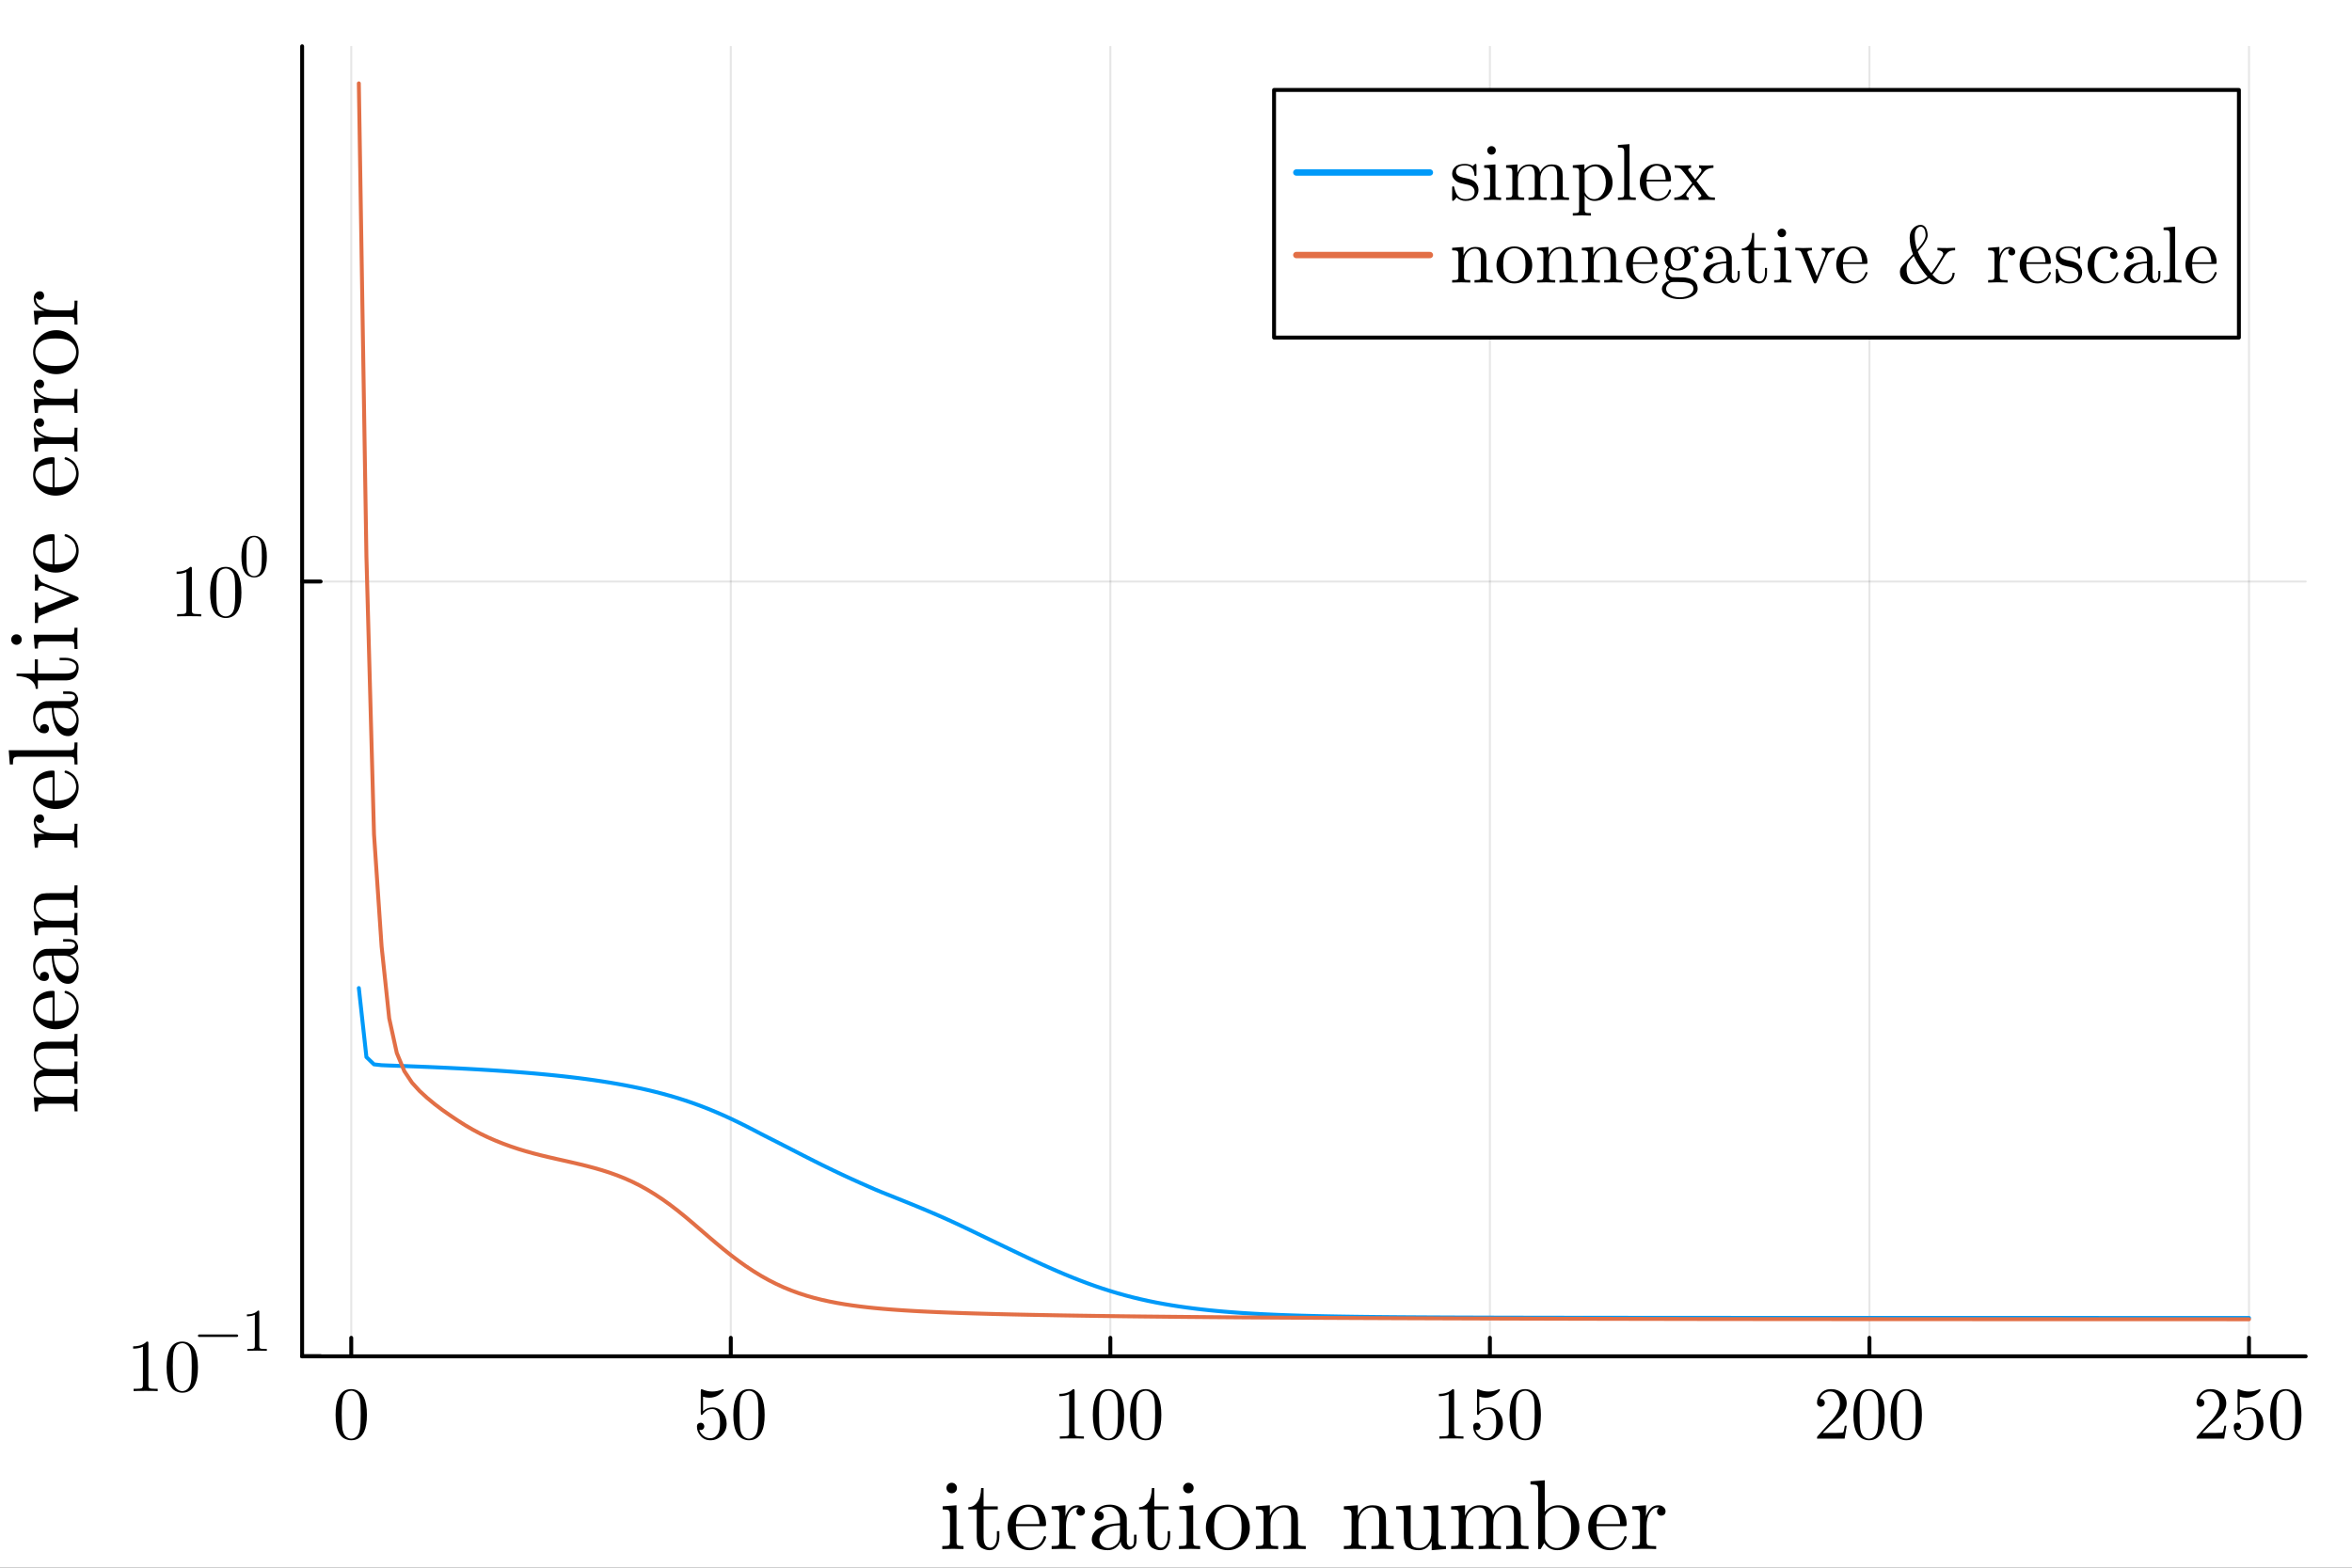 <svg xmlns="http://www.w3.org/2000/svg" xmlns:xlink="http://www.w3.org/1999/xlink" width="600" height="400" viewBox="0 0 2400 1600">
<rect x="0" y="0" width="2400" height="1600" fill="#333333" stroke="none"/>
<defs>
  <clipPath id="clip310">
    <rect x="0" y="0" width="2400" height="1600"></rect>
  </clipPath>
</defs>
<path clip-path="url(#clip310)" d="M0 1600 L2400 1600 L2400 0 L0 0  Z" fill="#ffffff" fill-rule="evenodd" fill-opacity="1"></path>
<defs>
  <clipPath id="clip311">
    <rect x="480" y="0" width="1681" height="1600"></rect>
  </clipPath>
</defs>
<path clip-path="url(#clip310)" d="M308.297 1384.3 L2352.76 1384.3 L2352.76 47.244 L308.297 47.244  Z" fill="#ffffff" fill-rule="evenodd" fill-opacity="1"></path>
<defs>
  <clipPath id="clip312">
    <rect x="308" y="47" width="2045" height="1338"></rect>
  </clipPath>
</defs>
<polyline clip-path="url(#clip312)" style="stroke:#000000; stroke-linecap:round; stroke-linejoin:round; stroke-width:2; stroke-opacity:0.1; fill:none" points="358.413,1384.3 358.413,47.244 "></polyline>
<polyline clip-path="url(#clip312)" style="stroke:#000000; stroke-linecap:round; stroke-linejoin:round; stroke-width:2; stroke-opacity:0.1; fill:none" points="745.709,1384.3 745.709,47.244 "></polyline>
<polyline clip-path="url(#clip312)" style="stroke:#000000; stroke-linecap:round; stroke-linejoin:round; stroke-width:2; stroke-opacity:0.1; fill:none" points="1133.01,1384.3 1133.01,47.244 "></polyline>
<polyline clip-path="url(#clip312)" style="stroke:#000000; stroke-linecap:round; stroke-linejoin:round; stroke-width:2; stroke-opacity:0.1; fill:none" points="1520.3,1384.3 1520.3,47.244 "></polyline>
<polyline clip-path="url(#clip312)" style="stroke:#000000; stroke-linecap:round; stroke-linejoin:round; stroke-width:2; stroke-opacity:0.1; fill:none" points="1907.6,1384.3 1907.6,47.244 "></polyline>
<polyline clip-path="url(#clip312)" style="stroke:#000000; stroke-linecap:round; stroke-linejoin:round; stroke-width:2; stroke-opacity:0.1; fill:none" points="2294.89,1384.3 2294.89,47.244 "></polyline>
<polyline clip-path="url(#clip310)" style="stroke:#000000; stroke-linecap:round; stroke-linejoin:round; stroke-width:4; stroke-opacity:1; fill:none" points="308.297,1384.3 2352.76,1384.3 "></polyline>
<polyline clip-path="url(#clip310)" style="stroke:#000000; stroke-linecap:round; stroke-linejoin:round; stroke-width:4; stroke-opacity:1; fill:none" points="358.413,1384.3 358.413,1365.4 "></polyline>
<polyline clip-path="url(#clip310)" style="stroke:#000000; stroke-linecap:round; stroke-linejoin:round; stroke-width:4; stroke-opacity:1; fill:none" points="745.709,1384.3 745.709,1365.4 "></polyline>
<polyline clip-path="url(#clip310)" style="stroke:#000000; stroke-linecap:round; stroke-linejoin:round; stroke-width:4; stroke-opacity:1; fill:none" points="1133.01,1384.3 1133.01,1365.4 "></polyline>
<polyline clip-path="url(#clip310)" style="stroke:#000000; stroke-linecap:round; stroke-linejoin:round; stroke-width:4; stroke-opacity:1; fill:none" points="1520.3,1384.3 1520.3,1365.4 "></polyline>
<polyline clip-path="url(#clip310)" style="stroke:#000000; stroke-linecap:round; stroke-linejoin:round; stroke-width:4; stroke-opacity:1; fill:none" points="1907.6,1384.3 1907.6,1365.4 "></polyline>
<polyline clip-path="url(#clip310)" style="stroke:#000000; stroke-linecap:round; stroke-linejoin:round; stroke-width:4; stroke-opacity:1; fill:none" points="2294.89,1384.3 2294.89,1365.4 "></polyline>
<path clip-path="url(#clip310)" d="M342.442 1444.03 Q342.442 1432.88 345.258 1426.8 Q349.186 1417.76 358.45 1417.76 Q360.414 1417.76 362.452 1418.31 Q364.527 1418.83 367.121 1420.87 Q369.752 1422.91 371.345 1426.24 Q374.384 1432.69 374.384 1444.03 Q374.384 1455.11 371.567 1461.15 Q367.454 1469.97 358.376 1469.97 Q354.967 1469.97 351.484 1468.23 Q348.038 1466.48 345.851 1462.3 Q342.442 1456.03 342.442 1444.03 M348.742 1443.1 Q348.742 1454.55 349.557 1459.11 Q350.483 1464.04 353.003 1466.19 Q355.56 1468.3 358.376 1468.3 Q361.414 1468.3 363.934 1466.04 Q366.491 1463.74 367.269 1458.81 Q368.121 1453.96 368.084 1443.1 Q368.084 1432.54 367.343 1428.32 Q366.343 1423.39 363.675 1421.43 Q361.044 1419.42 358.376 1419.42 Q357.375 1419.42 356.301 1419.72 Q355.263 1420.02 353.744 1420.87 Q352.225 1421.72 351.039 1423.83 Q349.89 1425.95 349.334 1429.13 Q348.742 1433.25 348.742 1443.1 Z" fill="#000000" fill-rule="nonzero" fill-opacity="1"></path><path clip-path="url(#clip310)" d="M711.174 1456.07 Q711.174 1453.81 712.397 1452.96 Q713.619 1452.07 714.916 1452.07 Q716.658 1452.07 717.658 1453.18 Q718.696 1454.26 718.696 1455.78 Q718.696 1457.29 717.658 1458.41 Q716.658 1459.48 714.916 1459.48 Q714.064 1459.48 713.619 1459.33 Q714.62 1462.82 717.658 1465.34 Q720.734 1467.86 724.773 1467.86 Q729.85 1467.86 732.888 1462.93 Q734.704 1459.74 734.704 1452.51 Q734.704 1446.14 733.333 1442.95 Q731.221 1438.1 726.885 1438.1 Q720.734 1438.1 717.103 1443.4 Q716.658 1444.07 716.139 1444.1 Q715.398 1444.1 715.213 1443.7 Q715.065 1443.25 715.065 1442.1 L715.065 1419.65 Q715.065 1417.83 715.806 1417.83 Q716.102 1417.83 716.732 1418.05 Q721.512 1420.17 726.811 1420.2 Q732.258 1420.2 737.149 1417.98 Q737.52 1417.76 737.742 1417.76 Q738.483 1417.76 738.52 1418.61 Q738.52 1418.91 737.891 1419.79 Q737.298 1420.65 736.001 1421.8 Q734.704 1422.91 733.036 1423.98 Q731.369 1425.06 728.923 1425.8 Q726.515 1426.5 723.847 1426.5 Q720.66 1426.5 717.399 1425.5 L717.399 1440.29 Q721.327 1436.43 727.033 1436.43 Q733.11 1436.43 737.298 1441.32 Q741.485 1446.22 741.485 1453.03 Q741.485 1460.18 736.519 1465.08 Q731.591 1469.97 724.921 1469.97 Q718.844 1469.97 714.99 1465.63 Q711.174 1461.3 711.174 1456.07 Z" fill="#000000" fill-rule="nonzero" fill-opacity="1"></path><path clip-path="url(#clip310)" d="M748.303 1444.03 Q748.303 1432.88 751.119 1426.8 Q755.047 1417.76 764.311 1417.76 Q766.275 1417.76 768.313 1418.31 Q770.388 1418.83 772.982 1420.87 Q775.613 1422.91 777.206 1426.24 Q780.244 1432.69 780.244 1444.03 Q780.244 1455.11 777.428 1461.15 Q773.315 1469.97 764.237 1469.97 Q760.828 1469.97 757.344 1468.23 Q753.898 1466.48 751.712 1462.3 Q748.303 1456.03 748.303 1444.03 M754.602 1443.1 Q754.602 1454.55 755.418 1459.11 Q756.344 1464.04 758.864 1466.19 Q761.42 1468.3 764.237 1468.3 Q767.275 1468.3 769.795 1466.04 Q772.352 1463.74 773.13 1458.81 Q773.982 1453.96 773.945 1443.1 Q773.945 1432.54 773.204 1428.32 Q772.203 1423.39 769.536 1421.43 Q766.905 1419.42 764.237 1419.42 Q763.236 1419.42 762.162 1419.72 Q761.124 1420.02 759.605 1420.87 Q758.086 1421.72 756.9 1423.83 Q755.751 1425.95 755.195 1429.13 Q754.602 1433.25 754.602 1443.1 Z" fill="#000000" fill-rule="nonzero" fill-opacity="1"></path><path clip-path="url(#clip310)" d="M1080.98 1424.98 L1080.98 1422.61 Q1090.1 1422.61 1094.8 1417.76 Q1096.1 1417.76 1096.32 1418.05 Q1096.54 1418.35 1096.54 1419.72 L1096.54 1462.3 Q1096.54 1464.56 1097.65 1465.26 Q1098.77 1465.97 1103.62 1465.97 L1106.03 1465.97 L1106.03 1468.3 Q1103.36 1468.08 1093.73 1468.08 Q1084.09 1468.08 1081.46 1468.3 L1081.46 1465.97 L1083.87 1465.97 Q1088.65 1465.97 1089.8 1465.3 Q1090.95 1464.59 1090.95 1462.3 L1090.95 1422.98 Q1086.98 1424.98 1080.98 1424.98 Z" fill="#000000" fill-rule="nonzero" fill-opacity="1"></path><path clip-path="url(#clip310)" d="M1115.14 1444.03 Q1115.14 1432.88 1117.96 1426.8 Q1121.89 1417.76 1131.15 1417.76 Q1133.12 1417.76 1135.15 1418.31 Q1137.23 1418.83 1139.82 1420.87 Q1142.45 1422.91 1144.05 1426.24 Q1147.09 1432.69 1147.09 1444.03 Q1147.09 1455.11 1144.27 1461.15 Q1140.16 1469.97 1131.08 1469.97 Q1127.67 1469.97 1124.19 1468.23 Q1120.74 1466.48 1118.55 1462.3 Q1115.14 1456.03 1115.14 1444.03 M1121.44 1443.1 Q1121.44 1454.55 1122.26 1459.11 Q1123.19 1464.04 1125.71 1466.19 Q1128.26 1468.3 1131.08 1468.3 Q1134.12 1468.3 1136.64 1466.04 Q1139.19 1463.74 1139.97 1458.81 Q1140.82 1453.96 1140.79 1443.1 Q1140.79 1432.54 1140.05 1428.32 Q1139.05 1423.39 1136.38 1421.43 Q1133.75 1419.42 1131.08 1419.42 Q1130.08 1419.42 1129 1419.72 Q1127.97 1420.02 1126.45 1420.87 Q1124.93 1421.72 1123.74 1423.83 Q1122.59 1425.95 1122.04 1429.13 Q1121.44 1433.25 1121.44 1443.1 Z" fill="#000000" fill-rule="nonzero" fill-opacity="1"></path><path clip-path="url(#clip310)" d="M1153.09 1444.03 Q1153.09 1432.88 1155.91 1426.8 Q1159.83 1417.76 1169.1 1417.76 Q1171.06 1417.76 1173.1 1418.31 Q1175.17 1418.83 1177.77 1420.87 Q1180.4 1422.91 1181.99 1426.24 Q1185.03 1432.69 1185.03 1444.03 Q1185.03 1455.11 1182.21 1461.15 Q1178.1 1469.97 1169.02 1469.97 Q1165.61 1469.97 1162.13 1468.23 Q1158.68 1466.48 1156.5 1462.3 Q1153.09 1456.03 1153.09 1444.03 M1159.39 1443.1 Q1159.39 1454.55 1160.2 1459.11 Q1161.13 1464.04 1163.65 1466.19 Q1166.21 1468.3 1169.02 1468.3 Q1172.06 1468.3 1174.58 1466.04 Q1177.14 1463.74 1177.92 1458.81 Q1178.77 1453.96 1178.73 1443.1 Q1178.73 1432.54 1177.99 1428.32 Q1176.99 1423.39 1174.32 1421.43 Q1171.69 1419.42 1169.02 1419.42 Q1168.02 1419.42 1166.95 1419.72 Q1165.91 1420.02 1164.39 1420.87 Q1162.87 1421.72 1161.69 1423.83 Q1160.54 1425.95 1159.98 1429.13 Q1159.39 1433.25 1159.39 1443.1 Z" fill="#000000" fill-rule="nonzero" fill-opacity="1"></path><path clip-path="url(#clip310)" d="M1468.28 1424.98 L1468.28 1422.61 Q1477.39 1422.61 1482.1 1417.76 Q1483.39 1417.76 1483.62 1418.05 Q1483.84 1418.35 1483.84 1419.72 L1483.84 1462.3 Q1483.84 1464.56 1484.95 1465.26 Q1486.06 1465.97 1490.92 1465.97 L1493.33 1465.97 L1493.33 1468.3 Q1490.66 1468.08 1481.02 1468.08 Q1471.39 1468.08 1468.76 1468.3 L1468.76 1465.97 L1471.17 1465.97 Q1475.95 1465.97 1477.1 1465.3 Q1478.24 1464.59 1478.24 1462.3 L1478.24 1422.98 Q1474.28 1424.98 1468.28 1424.98 Z" fill="#000000" fill-rule="nonzero" fill-opacity="1"></path><path clip-path="url(#clip310)" d="M1503.26 1456.07 Q1503.26 1453.81 1504.48 1452.96 Q1505.7 1452.07 1507 1452.07 Q1508.74 1452.07 1509.74 1453.18 Q1510.78 1454.26 1510.78 1455.78 Q1510.78 1457.29 1509.74 1458.41 Q1508.74 1459.48 1507 1459.48 Q1506.15 1459.48 1505.7 1459.33 Q1506.7 1462.82 1509.74 1465.34 Q1512.82 1467.86 1516.86 1467.86 Q1521.93 1467.86 1524.97 1462.93 Q1526.79 1459.74 1526.79 1452.51 Q1526.79 1446.14 1525.42 1442.95 Q1523.3 1438.1 1518.97 1438.1 Q1512.82 1438.1 1509.18 1443.4 Q1508.74 1444.07 1508.22 1444.1 Q1507.48 1444.1 1507.3 1443.7 Q1507.15 1443.25 1507.15 1442.1 L1507.15 1419.65 Q1507.15 1417.83 1507.89 1417.83 Q1508.18 1417.83 1508.81 1418.05 Q1513.59 1420.17 1518.89 1420.2 Q1524.34 1420.2 1529.23 1417.98 Q1529.6 1417.76 1529.82 1417.76 Q1530.57 1417.76 1530.6 1418.61 Q1530.6 1418.91 1529.97 1419.79 Q1529.38 1420.65 1528.08 1421.8 Q1526.79 1422.91 1525.12 1423.98 Q1523.45 1425.06 1521.01 1425.8 Q1518.6 1426.5 1515.93 1426.5 Q1512.74 1426.5 1509.48 1425.5 L1509.48 1440.29 Q1513.41 1436.43 1519.12 1436.43 Q1525.19 1436.43 1529.38 1441.32 Q1533.57 1446.22 1533.57 1453.03 Q1533.57 1460.18 1528.6 1465.08 Q1523.67 1469.97 1517 1469.97 Q1510.93 1469.97 1507.07 1465.63 Q1503.26 1461.3 1503.26 1456.07 Z" fill="#000000" fill-rule="nonzero" fill-opacity="1"></path><path clip-path="url(#clip310)" d="M1540.39 1444.03 Q1540.39 1432.88 1543.2 1426.8 Q1547.13 1417.76 1556.39 1417.76 Q1558.36 1417.76 1560.4 1418.31 Q1562.47 1418.83 1565.06 1420.87 Q1567.69 1422.91 1569.29 1426.24 Q1572.33 1432.69 1572.33 1444.03 Q1572.33 1455.11 1569.51 1461.15 Q1565.4 1469.97 1556.32 1469.97 Q1552.91 1469.97 1549.43 1468.23 Q1545.98 1466.48 1543.79 1462.3 Q1540.39 1456.03 1540.39 1444.03 M1546.68 1443.1 Q1546.68 1454.55 1547.5 1459.11 Q1548.43 1464.04 1550.95 1466.19 Q1553.5 1468.3 1556.32 1468.3 Q1559.36 1468.3 1561.88 1466.04 Q1564.43 1463.74 1565.21 1458.81 Q1566.06 1453.96 1566.03 1443.1 Q1566.03 1432.54 1565.29 1428.32 Q1564.29 1423.39 1561.62 1421.43 Q1558.99 1419.42 1556.32 1419.42 Q1555.32 1419.42 1554.24 1419.72 Q1553.21 1420.02 1551.69 1420.87 Q1550.17 1421.72 1548.98 1423.83 Q1547.83 1425.95 1547.28 1429.13 Q1546.68 1433.25 1546.68 1443.1 Z" fill="#000000" fill-rule="nonzero" fill-opacity="1"></path><path clip-path="url(#clip310)" d="M1854.09 1468.3 Q1854.09 1466.93 1854.2 1466.52 Q1854.35 1466.11 1854.94 1465.48 L1869.51 1449.25 Q1877.47 1440.29 1877.47 1432.47 Q1877.47 1427.39 1874.8 1423.76 Q1872.17 1420.13 1867.32 1420.13 Q1863.98 1420.13 1861.17 1422.17 Q1858.35 1424.2 1857.05 1427.84 Q1857.28 1427.76 1858.06 1427.76 Q1859.94 1427.76 1860.98 1428.95 Q1862.06 1430.13 1862.06 1431.73 Q1862.06 1433.76 1860.72 1434.77 Q1859.43 1435.73 1858.13 1435.73 Q1857.61 1435.73 1856.91 1435.62 Q1856.24 1435.51 1855.16 1434.47 Q1854.09 1433.39 1854.09 1431.5 Q1854.09 1426.21 1858.09 1421.98 Q1862.13 1417.76 1868.28 1417.76 Q1875.25 1417.76 1879.81 1421.91 Q1884.4 1426.02 1884.4 1432.47 Q1884.4 1434.73 1883.7 1436.8 Q1883.03 1438.84 1882.1 1440.43 Q1881.21 1442.03 1878.77 1444.58 Q1876.32 1447.14 1874.36 1448.96 Q1872.4 1450.77 1867.99 1454.63 L1859.94 1462.45 L1873.62 1462.45 Q1880.29 1462.45 1880.81 1461.85 Q1881.55 1460.78 1882.47 1455.11 L1884.4 1455.11 L1882.25 1468.3 L1854.09 1468.3 Z" fill="#000000" fill-rule="nonzero" fill-opacity="1"></path><path clip-path="url(#clip310)" d="M1891.22 1444.03 Q1891.22 1432.88 1894.04 1426.8 Q1897.96 1417.76 1907.23 1417.76 Q1909.19 1417.76 1911.23 1418.31 Q1913.3 1418.83 1915.9 1420.87 Q1918.53 1422.91 1920.12 1426.24 Q1923.16 1432.69 1923.16 1444.03 Q1923.16 1455.11 1920.34 1461.15 Q1916.23 1469.97 1907.15 1469.97 Q1903.74 1469.97 1900.26 1468.23 Q1896.81 1466.48 1894.63 1462.3 Q1891.22 1456.03 1891.22 1444.03 M1897.52 1443.1 Q1897.52 1454.55 1898.33 1459.11 Q1899.26 1464.04 1901.78 1466.19 Q1904.34 1468.3 1907.15 1468.3 Q1910.19 1468.3 1912.71 1466.04 Q1915.27 1463.74 1916.05 1458.81 Q1916.9 1453.96 1916.86 1443.1 Q1916.86 1432.54 1916.12 1428.32 Q1915.12 1423.39 1912.45 1421.43 Q1909.82 1419.42 1907.15 1419.42 Q1906.15 1419.42 1905.08 1419.72 Q1904.04 1420.02 1902.52 1420.87 Q1901 1421.72 1899.82 1423.83 Q1898.67 1425.95 1898.11 1429.13 Q1897.52 1433.25 1897.52 1443.1 Z" fill="#000000" fill-rule="nonzero" fill-opacity="1"></path><path clip-path="url(#clip310)" d="M1929.16 1444.03 Q1929.16 1432.88 1931.98 1426.8 Q1935.91 1417.76 1945.17 1417.76 Q1947.14 1417.76 1949.17 1418.31 Q1951.25 1418.83 1953.84 1420.87 Q1956.47 1422.91 1958.07 1426.24 Q1961.11 1432.69 1961.11 1444.03 Q1961.11 1455.11 1958.29 1461.15 Q1954.18 1469.97 1945.1 1469.97 Q1941.69 1469.97 1938.21 1468.23 Q1934.76 1466.48 1932.57 1462.3 Q1929.16 1456.03 1929.16 1444.03 M1935.46 1443.1 Q1935.46 1454.55 1936.28 1459.11 Q1937.2 1464.04 1939.72 1466.19 Q1942.28 1468.3 1945.1 1468.3 Q1948.14 1468.3 1950.66 1466.04 Q1953.21 1463.74 1953.99 1458.81 Q1954.84 1453.96 1954.81 1443.1 Q1954.81 1432.54 1954.06 1428.32 Q1953.06 1423.39 1950.4 1421.43 Q1947.77 1419.42 1945.1 1419.42 Q1944.1 1419.42 1943.02 1419.72 Q1941.98 1420.02 1940.47 1420.87 Q1938.95 1421.72 1937.76 1423.83 Q1936.61 1425.95 1936.06 1429.13 Q1935.46 1433.25 1935.46 1443.1 Z" fill="#000000" fill-rule="nonzero" fill-opacity="1"></path><path clip-path="url(#clip310)" d="M2241.39 1468.3 Q2241.39 1466.93 2241.5 1466.52 Q2241.65 1466.11 2242.24 1465.48 L2256.8 1449.25 Q2264.77 1440.29 2264.77 1432.47 Q2264.77 1427.39 2262.1 1423.76 Q2259.47 1420.13 2254.62 1420.13 Q2251.28 1420.13 2248.46 1422.17 Q2245.65 1424.2 2244.35 1427.84 Q2244.57 1427.76 2245.35 1427.76 Q2247.24 1427.76 2248.28 1428.95 Q2249.35 1430.13 2249.35 1431.73 Q2249.35 1433.76 2248.02 1434.77 Q2246.72 1435.73 2245.43 1435.73 Q2244.91 1435.73 2244.2 1435.62 Q2243.54 1435.51 2242.46 1434.47 Q2241.39 1433.39 2241.39 1431.5 Q2241.39 1426.21 2245.39 1421.98 Q2249.43 1417.76 2255.58 1417.76 Q2262.54 1417.76 2267.1 1421.91 Q2271.7 1426.02 2271.7 1432.47 Q2271.7 1434.73 2270.99 1436.8 Q2270.33 1438.84 2269.4 1440.43 Q2268.51 1442.03 2266.07 1444.58 Q2263.62 1447.14 2261.66 1448.96 Q2259.69 1450.77 2255.28 1454.63 L2247.24 1462.45 L2260.91 1462.45 Q2267.58 1462.45 2268.1 1461.85 Q2268.84 1460.78 2269.77 1455.11 L2271.7 1455.11 L2269.55 1468.3 L2241.39 1468.3 Z" fill="#000000" fill-rule="nonzero" fill-opacity="1"></path><path clip-path="url(#clip310)" d="M2279.33 1456.07 Q2279.33 1453.81 2280.55 1452.96 Q2281.78 1452.07 2283.07 1452.07 Q2284.81 1452.07 2285.82 1453.18 Q2286.85 1454.26 2286.85 1455.78 Q2286.85 1457.29 2285.82 1458.41 Q2284.81 1459.48 2283.07 1459.48 Q2282.22 1459.48 2281.78 1459.33 Q2282.78 1462.82 2285.82 1465.34 Q2288.89 1467.86 2292.93 1467.86 Q2298.01 1467.86 2301.04 1462.93 Q2302.86 1459.74 2302.86 1452.51 Q2302.86 1446.14 2301.49 1442.95 Q2299.38 1438.1 2295.04 1438.1 Q2288.89 1438.1 2285.26 1443.4 Q2284.81 1444.07 2284.3 1444.1 Q2283.56 1444.1 2283.37 1443.7 Q2283.22 1443.25 2283.22 1442.1 L2283.22 1419.65 Q2283.22 1417.83 2283.96 1417.83 Q2284.26 1417.83 2284.89 1418.05 Q2289.67 1420.17 2294.97 1420.2 Q2300.42 1420.2 2305.31 1417.98 Q2305.68 1417.76 2305.9 1417.76 Q2306.64 1417.76 2306.68 1418.61 Q2306.68 1418.91 2306.05 1419.79 Q2305.45 1420.65 2304.16 1421.8 Q2302.86 1422.91 2301.19 1423.98 Q2299.53 1425.06 2297.08 1425.8 Q2294.67 1426.5 2292 1426.5 Q2288.82 1426.5 2285.56 1425.5 L2285.56 1440.29 Q2289.48 1436.43 2295.19 1436.43 Q2301.27 1436.43 2305.45 1441.32 Q2309.64 1446.22 2309.64 1453.03 Q2309.64 1460.18 2304.68 1465.08 Q2299.75 1469.97 2293.08 1469.97 Q2287 1469.97 2283.15 1465.63 Q2279.33 1461.3 2279.33 1456.07 Z" fill="#000000" fill-rule="nonzero" fill-opacity="1"></path><path clip-path="url(#clip310)" d="M2316.46 1444.03 Q2316.46 1432.88 2319.28 1426.8 Q2323.2 1417.76 2332.47 1417.76 Q2334.43 1417.76 2336.47 1418.31 Q2338.54 1418.83 2341.14 1420.87 Q2343.77 1422.91 2345.36 1426.24 Q2348.4 1432.69 2348.4 1444.03 Q2348.4 1455.11 2345.59 1461.15 Q2341.47 1469.97 2332.39 1469.97 Q2328.98 1469.97 2325.5 1468.23 Q2322.06 1466.48 2319.87 1462.3 Q2316.46 1456.03 2316.46 1444.03 M2322.76 1443.1 Q2322.76 1454.55 2323.57 1459.11 Q2324.5 1464.04 2327.02 1466.19 Q2329.58 1468.3 2332.39 1468.3 Q2335.43 1468.3 2337.95 1466.04 Q2340.51 1463.74 2341.29 1458.81 Q2342.14 1453.96 2342.1 1443.1 Q2342.1 1432.54 2341.36 1428.32 Q2340.36 1423.39 2337.69 1421.43 Q2335.06 1419.42 2332.39 1419.42 Q2331.39 1419.42 2330.32 1419.72 Q2329.28 1420.02 2327.76 1420.87 Q2326.24 1421.72 2325.06 1423.83 Q2323.91 1425.95 2323.35 1429.13 Q2322.76 1433.25 2322.76 1443.1 Z" fill="#000000" fill-rule="nonzero" fill-opacity="1"></path><path clip-path="url(#clip310)" d="M961.508 1581 L961.508 1577.89 Q966.893 1577.89 968.128 1577.25 Q969.363 1576.56 969.363 1573.3 L969.363 1546.07 Q969.363 1542.32 968.079 1541.43 Q966.843 1540.54 961.903 1540.54 L961.903 1537.38 L976.033 1536.29 L976.033 1573.4 Q976.033 1576.41 977.12 1577.15 Q978.207 1577.89 983.148 1577.89 L983.148 1581 Q972.822 1580.71 972.624 1580.71 Q971.241 1580.71 961.508 1581 M965.757 1518.65 Q965.757 1516.63 967.288 1515 Q968.869 1513.32 971.092 1513.32 Q973.316 1513.32 974.897 1514.85 Q976.478 1516.33 976.478 1518.7 Q976.478 1521.02 974.897 1522.56 Q973.316 1524.04 971.092 1524.04 Q968.77 1524.04 967.239 1522.41 Q965.757 1520.78 965.757 1518.65 Z" fill="#000000" fill-rule="nonzero" fill-opacity="1"></path><path clip-path="url(#clip310)" d="M988.088 1540.54 L988.088 1538.32 Q992.733 1538.12 995.796 1534.86 Q998.908 1531.55 999.946 1527.5 Q1001.03 1523.45 1001.13 1518.75 L1003.65 1518.75 L1003.65 1537.38 L1018.13 1537.38 L1018.13 1540.54 L1003.65 1540.54 L1003.65 1568.65 Q1003.65 1579.57 1010.47 1579.57 Q1013.38 1579.57 1015.31 1576.61 Q1017.24 1573.59 1017.24 1568.26 L1017.24 1562.67 L1019.76 1562.67 L1019.76 1568.45 Q1019.76 1573.94 1017.24 1578.04 Q1014.72 1582.14 1009.73 1582.14 Q1007.9 1582.14 1006.07 1581.65 Q1004.29 1581.2 1001.92 1580.02 Q999.6 1578.78 998.118 1575.82 Q996.685 1572.8 996.685 1568.45 L996.685 1540.54 L988.088 1540.54 Z" fill="#000000" fill-rule="nonzero" fill-opacity="1"></path><path clip-path="url(#clip310)" d="M1028.21 1558.72 Q1028.21 1549.19 1034.33 1542.42 Q1040.46 1535.65 1049.25 1535.65 Q1058.15 1535.65 1062.74 1541.43 Q1067.39 1547.21 1067.39 1555.51 Q1067.39 1557.04 1066.99 1557.34 Q1066.6 1557.63 1064.87 1557.63 L1036.61 1557.63 Q1036.61 1567.96 1039.67 1572.8 Q1043.92 1579.57 1051.08 1579.57 Q1052.07 1579.57 1053.26 1579.37 Q1054.44 1579.18 1056.86 1578.34 Q1059.28 1577.45 1061.41 1575.12 Q1063.53 1572.8 1064.77 1569.15 Q1065.06 1567.71 1066.05 1567.76 Q1067.39 1567.76 1067.39 1568.95 Q1067.39 1569.84 1066.4 1571.86 Q1065.46 1573.84 1063.63 1576.21 Q1061.8 1578.58 1058.25 1580.36 Q1054.74 1582.14 1050.49 1582.14 Q1041.6 1582.14 1034.88 1575.42 Q1028.21 1568.65 1028.21 1558.72 M1036.7 1555.51 L1060.72 1555.51 Q1060.72 1553.39 1060.32 1551.01 Q1059.98 1548.64 1058.89 1545.38 Q1057.85 1542.07 1055.38 1540 Q1052.91 1537.92 1049.25 1537.92 Q1047.62 1537.92 1045.84 1538.61 Q1044.12 1539.3 1041.99 1540.98 Q1039.87 1542.66 1038.38 1546.47 Q1036.9 1550.27 1036.7 1555.51 Z" fill="#000000" fill-rule="nonzero" fill-opacity="1"></path><path clip-path="url(#clip310)" d="M1073.12 1581 L1073.12 1577.89 Q1078.5 1577.89 1079.74 1577.25 Q1081.02 1576.56 1081.02 1573.3 L1081.02 1546.17 Q1081.02 1542.42 1079.69 1541.48 Q1078.4 1540.54 1073.12 1540.54 L1073.12 1537.38 L1087.2 1536.29 L1087.2 1547.41 Q1088.63 1543.06 1091.64 1539.7 Q1094.71 1536.29 1099.65 1536.29 Q1102.91 1536.29 1104.98 1538.12 Q1107.11 1539.95 1107.11 1542.47 Q1107.11 1544.69 1105.73 1545.83 Q1104.39 1546.91 1102.76 1546.91 Q1100.93 1546.91 1099.65 1545.78 Q1098.41 1544.59 1098.41 1542.57 Q1098.41 1541.33 1098.96 1540.39 Q1099.55 1539.4 1099.99 1539.06 Q1100.44 1538.71 1100.74 1538.61 Q1100.54 1538.51 1099.65 1538.51 Q1094.07 1538.51 1090.85 1544.1 Q1087.69 1549.63 1087.69 1557.54 L1087.69 1573.1 Q1087.69 1576.01 1088.88 1576.95 Q1090.11 1577.89 1095.4 1577.89 L1097.52 1577.89 L1097.52 1581 Q1093.47 1580.71 1084.68 1580.71 Q1083.44 1580.71 1081.52 1580.76 Q1079.59 1580.81 1077.07 1580.91 Q1074.55 1581 1073.12 1581 Z" fill="#000000" fill-rule="nonzero" fill-opacity="1"></path><path clip-path="url(#clip310)" d="M1114.08 1571.37 Q1114.08 1562.77 1124.2 1558.23 Q1130.28 1555.31 1142.83 1554.57 L1142.83 1550.87 Q1142.83 1544.59 1139.52 1541.28 Q1136.26 1537.92 1132.11 1537.92 Q1124.7 1537.92 1121.14 1542.57 Q1124.15 1542.66 1125.24 1544.2 Q1126.33 1545.68 1126.33 1547.21 Q1126.33 1549.24 1125.04 1550.57 Q1123.81 1551.85 1121.68 1551.85 Q1119.66 1551.85 1118.32 1550.62 Q1116.99 1549.33 1116.99 1547.11 Q1116.99 1542.17 1121.44 1538.91 Q1125.93 1535.65 1132.31 1535.65 Q1140.61 1535.65 1146.14 1541.23 Q1147.87 1542.96 1148.71 1545.18 Q1149.6 1547.41 1149.7 1548.89 Q1149.8 1550.32 1149.8 1553.19 L1149.8 1573.4 Q1149.8 1573.99 1149.99 1574.98 Q1150.19 1575.96 1151.08 1577.25 Q1152.02 1578.48 1153.55 1578.48 Q1157.21 1578.48 1157.16 1572.01 L1157.16 1566.33 L1159.73 1566.33 L1159.73 1572.01 Q1159.73 1577.4 1156.86 1579.52 Q1154.05 1581.6 1151.43 1581.6 Q1148.07 1581.6 1145.94 1579.13 Q1143.82 1576.66 1143.52 1573.3 Q1141.99 1577.15 1138.48 1579.67 Q1135.02 1582.14 1130.28 1582.14 Q1126.62 1582.14 1123.17 1581.2 Q1119.76 1580.31 1116.89 1577.79 Q1114.08 1575.22 1114.08 1571.37 M1121.88 1571.27 Q1121.88 1575.03 1124.55 1577.45 Q1127.22 1579.87 1130.97 1579.87 Q1135.22 1579.87 1139.03 1576.61 Q1142.83 1573.3 1142.83 1566.82 L1142.83 1556.7 Q1131.61 1557.09 1126.72 1561.59 Q1121.88 1566.03 1121.88 1571.27 Z" fill="#000000" fill-rule="nonzero" fill-opacity="1"></path><path clip-path="url(#clip310)" d="M1162.35 1540.54 L1162.35 1538.32 Q1166.99 1538.12 1170.05 1534.86 Q1173.17 1531.55 1174.2 1527.5 Q1175.29 1523.45 1175.39 1518.75 L1177.91 1518.75 L1177.91 1537.38 L1192.39 1537.38 L1192.39 1540.54 L1177.91 1540.54 L1177.91 1568.65 Q1177.91 1579.57 1184.73 1579.57 Q1187.64 1579.57 1189.57 1576.61 Q1191.5 1573.59 1191.5 1568.26 L1191.5 1562.67 L1194.02 1562.67 L1194.02 1568.45 Q1194.02 1573.94 1191.5 1578.04 Q1188.98 1582.14 1183.99 1582.14 Q1182.16 1582.14 1180.33 1581.65 Q1178.55 1581.2 1176.18 1580.02 Q1173.86 1578.78 1172.38 1575.82 Q1170.94 1572.8 1170.94 1568.45 L1170.94 1540.54 L1162.35 1540.54 Z" fill="#000000" fill-rule="nonzero" fill-opacity="1"></path><path clip-path="url(#clip310)" d="M1203.01 1581 L1203.01 1577.89 Q1208.39 1577.89 1209.63 1577.25 Q1210.86 1576.56 1210.86 1573.3 L1210.86 1546.07 Q1210.86 1542.32 1209.58 1541.43 Q1208.34 1540.54 1203.4 1540.54 L1203.4 1537.38 L1217.53 1536.29 L1217.53 1573.4 Q1217.53 1576.41 1218.62 1577.15 Q1219.71 1577.89 1224.65 1577.89 L1224.65 1581 Q1214.32 1580.71 1214.12 1580.71 Q1212.74 1580.71 1203.01 1581 M1207.26 1518.65 Q1207.26 1516.63 1208.79 1515 Q1210.37 1513.32 1212.59 1513.32 Q1214.82 1513.32 1216.4 1514.85 Q1217.98 1516.33 1217.98 1518.7 Q1217.98 1521.02 1216.4 1522.56 Q1214.82 1524.04 1212.59 1524.04 Q1210.27 1524.04 1208.74 1522.41 Q1207.26 1520.78 1207.26 1518.65 Z" fill="#000000" fill-rule="nonzero" fill-opacity="1"></path><path clip-path="url(#clip310)" d="M1237.15 1575.57 Q1230.48 1568.95 1230.48 1559.36 Q1230.48 1549.73 1237 1542.71 Q1243.57 1535.65 1252.96 1535.65 Q1262.15 1535.65 1268.72 1542.66 Q1275.34 1549.63 1275.34 1559.36 Q1275.34 1568.9 1268.67 1575.52 Q1262.05 1582.14 1252.86 1582.14 Q1243.87 1582.14 1237.15 1575.57 M1238.88 1558.52 Q1238.88 1568.36 1241.45 1572.8 Q1245.4 1579.57 1252.96 1579.57 Q1256.71 1579.57 1259.83 1577.55 Q1262.99 1575.52 1264.72 1572.11 Q1266.94 1567.66 1266.94 1558.52 Q1266.94 1548.79 1264.27 1544.49 Q1260.32 1537.92 1252.86 1537.92 Q1249.6 1537.92 1246.39 1539.65 Q1243.22 1541.33 1241.3 1544.69 Q1238.88 1549.14 1238.88 1558.52 Z" fill="#000000" fill-rule="nonzero" fill-opacity="1"></path><path clip-path="url(#clip310)" d="M1281.51 1581 L1281.51 1577.89 Q1286.9 1577.89 1288.14 1577.25 Q1289.37 1576.56 1289.37 1573.3 L1289.37 1546.17 Q1289.37 1542.42 1288.04 1541.48 Q1286.75 1540.54 1281.51 1540.54 L1281.51 1537.38 L1295.74 1536.29 L1295.74 1546.91 Q1300.49 1536.29 1310.71 1536.29 Q1318.32 1536.29 1321.34 1540.05 Q1323.56 1542.57 1324 1545.38 Q1324.5 1548.2 1324.5 1555.51 L1324.5 1574.83 Q1324.6 1576.95 1326.23 1577.45 Q1327.86 1577.89 1332.4 1577.89 L1332.4 1581 Q1322.08 1580.71 1321.04 1580.71 Q1320.25 1580.71 1309.63 1581 L1309.63 1577.89 Q1315.01 1577.89 1316.25 1577.25 Q1317.53 1576.56 1317.53 1573.3 L1317.53 1549.73 Q1317.53 1544.59 1315.95 1541.58 Q1314.37 1538.51 1310.02 1538.51 Q1304.79 1538.51 1300.59 1542.91 Q1296.39 1547.31 1296.39 1554.72 L1296.39 1573.3 Q1296.39 1576.56 1297.62 1577.25 Q1298.91 1577.89 1304.24 1577.89 L1304.24 1581 Q1293.92 1580.71 1292.93 1580.71 Q1292.14 1580.71 1281.51 1581 Z" fill="#000000" fill-rule="nonzero" fill-opacity="1"></path><path clip-path="url(#clip310)" d="M1371.29 1581 L1371.29 1577.89 Q1376.67 1577.89 1377.91 1577.25 Q1379.14 1576.56 1379.14 1573.3 L1379.14 1546.17 Q1379.14 1542.42 1377.81 1541.48 Q1376.52 1540.54 1371.29 1540.54 L1371.29 1537.38 L1385.52 1536.29 L1385.52 1546.91 Q1390.26 1536.29 1400.49 1536.29 Q1408.09 1536.29 1411.11 1540.05 Q1413.33 1542.57 1413.78 1545.38 Q1414.27 1548.2 1414.27 1555.51 L1414.27 1574.83 Q1414.37 1576.95 1416 1577.45 Q1417.63 1577.89 1422.18 1577.89 L1422.18 1581 Q1411.85 1580.71 1410.81 1580.71 Q1410.02 1580.71 1399.4 1581 L1399.4 1577.89 Q1404.78 1577.89 1406.02 1577.25 Q1407.3 1576.56 1407.3 1573.3 L1407.3 1549.73 Q1407.3 1544.59 1405.72 1541.58 Q1404.14 1538.51 1399.79 1538.51 Q1394.56 1538.51 1390.36 1542.91 Q1386.16 1547.31 1386.16 1554.72 L1386.16 1573.3 Q1386.16 1576.56 1387.39 1577.25 Q1388.68 1577.89 1394.01 1577.89 L1394.01 1581 Q1383.69 1580.71 1382.7 1580.71 Q1381.91 1580.71 1371.29 1581 Z" fill="#000000" fill-rule="nonzero" fill-opacity="1"></path><path clip-path="url(#clip310)" d="M1424.6 1540.54 L1424.6 1537.38 L1439.47 1536.29 L1439.47 1569.89 Q1439.47 1572.31 1439.67 1573.74 Q1439.86 1575.12 1440.65 1576.75 Q1441.49 1578.39 1443.37 1579.13 Q1445.3 1579.87 1448.36 1579.87 Q1453.85 1579.87 1457.21 1575.37 Q1460.61 1570.88 1460.61 1564.21 L1460.61 1546.17 Q1460.61 1542.42 1459.28 1541.48 Q1457.95 1540.54 1452.71 1540.54 L1452.71 1537.38 L1467.58 1536.29 L1467.58 1572.21 Q1467.58 1575.96 1468.87 1576.95 Q1470.2 1577.89 1475.49 1577.89 L1475.49 1581 L1460.91 1582.14 L1460.91 1573 Q1456.66 1582.09 1447.87 1582.14 Q1443.42 1582.14 1440.36 1581 Q1437.34 1579.87 1435.81 1578.48 Q1434.28 1577.05 1433.44 1574.33 Q1432.65 1571.62 1432.55 1569.94 Q1432.45 1568.26 1432.45 1565 L1432.45 1549.83 Q1432.45 1542.96 1431.46 1541.77 Q1430.48 1540.54 1424.6 1540.54 Z" fill="#000000" fill-rule="nonzero" fill-opacity="1"></path><path clip-path="url(#clip310)" d="M1480.72 1581 L1480.72 1577.89 Q1486.11 1577.89 1487.34 1577.25 Q1488.58 1576.56 1488.58 1573.3 L1488.58 1546.17 Q1488.58 1542.42 1487.24 1541.48 Q1485.96 1540.54 1480.72 1540.54 L1480.72 1537.38 L1494.95 1536.29 L1494.95 1546.91 Q1499.69 1536.29 1509.92 1536.29 Q1521.78 1536.29 1523.41 1546.17 Q1525.14 1542.32 1528.75 1539.3 Q1532.4 1536.29 1538.08 1536.29 Q1545.69 1536.29 1548.71 1540.05 Q1550.93 1542.57 1551.37 1545.38 Q1551.82 1548.2 1551.82 1555.51 L1551.82 1574.83 Q1551.92 1576.95 1553.55 1577.45 Q1555.18 1577.89 1559.72 1577.89 L1559.72 1581 Q1549.4 1580.71 1548.41 1580.71 Q1547.62 1580.71 1536.95 1581 L1536.95 1577.89 Q1542.33 1577.89 1543.57 1577.25 Q1544.85 1576.56 1544.85 1573.3 L1544.85 1549.73 Q1544.85 1544.59 1543.27 1541.58 Q1541.69 1538.51 1537.34 1538.51 Q1532.11 1538.51 1527.91 1542.91 Q1523.71 1547.31 1523.71 1554.72 L1523.71 1573.3 Q1523.71 1576.56 1524.94 1577.25 Q1526.23 1577.89 1531.61 1577.89 L1531.61 1581 Q1521.29 1580.71 1520.25 1580.71 Q1519.46 1580.71 1508.84 1581 L1508.84 1577.89 Q1514.22 1577.89 1515.46 1577.25 Q1516.74 1576.56 1516.74 1573.3 L1516.74 1549.73 Q1516.74 1544.59 1515.16 1541.58 Q1513.58 1538.51 1509.23 1538.51 Q1503.99 1538.51 1499.79 1542.91 Q1495.59 1547.31 1495.59 1554.72 L1495.59 1573.3 Q1495.59 1576.56 1496.83 1577.25 Q1498.11 1577.89 1503.45 1577.89 L1503.45 1581 Q1493.12 1580.71 1492.14 1580.71 Q1491.35 1580.71 1480.72 1581 Z" fill="#000000" fill-rule="nonzero" fill-opacity="1"></path><path clip-path="url(#clip310)" d="M1561.7 1515.05 L1561.7 1511.88 L1576.28 1510.8 L1576.28 1542.86 Q1582.15 1536.29 1590.16 1536.29 Q1598.85 1536.29 1605.23 1542.96 Q1611.6 1549.63 1611.6 1559.17 Q1611.6 1568.8 1604.93 1575.47 Q1598.26 1582.14 1589.02 1582.14 Q1580.62 1582.14 1575.78 1574.73 Q1572.22 1580.91 1572.13 1581 L1569.61 1581 L1569.61 1520.68 Q1569.61 1516.92 1568.27 1515.98 Q1566.94 1515.05 1561.7 1515.05 M1576.57 1569.49 Q1576.57 1571.62 1578 1573.74 Q1582.01 1579.87 1588.53 1579.87 Q1588.58 1579.87 1588.63 1579.87 Q1595.69 1579.87 1600.09 1573.4 Q1603.2 1568.55 1603.2 1559.07 Q1603.2 1549.68 1600.29 1544.99 Q1596.24 1538.51 1589.66 1538.51 Q1582.25 1538.51 1577.71 1544.99 Q1576.57 1546.62 1576.57 1548.64 L1576.57 1569.49 Z" fill="#000000" fill-rule="nonzero" fill-opacity="1"></path><path clip-path="url(#clip310)" d="M1620.64 1558.72 Q1620.64 1549.19 1626.77 1542.42 Q1632.9 1535.65 1641.69 1535.65 Q1650.58 1535.65 1655.18 1541.43 Q1659.82 1547.21 1659.82 1555.51 Q1659.82 1557.04 1659.43 1557.34 Q1659.03 1557.63 1657.3 1557.63 L1629.04 1557.63 Q1629.04 1567.96 1632.1 1572.8 Q1636.35 1579.57 1643.52 1579.57 Q1644.51 1579.57 1645.69 1579.37 Q1646.88 1579.18 1649.3 1578.34 Q1651.72 1577.45 1653.84 1575.12 Q1655.97 1572.8 1657.2 1569.15 Q1657.5 1567.71 1658.49 1567.76 Q1659.82 1567.76 1659.82 1568.95 Q1659.82 1569.84 1658.83 1571.86 Q1657.9 1573.84 1656.07 1576.21 Q1654.24 1578.58 1650.68 1580.36 Q1647.17 1582.14 1642.93 1582.14 Q1634.03 1582.14 1627.31 1575.42 Q1620.64 1568.65 1620.64 1558.72 M1629.14 1555.51 L1653.15 1555.51 Q1653.15 1553.39 1652.76 1551.01 Q1652.41 1548.64 1651.32 1545.38 Q1650.29 1542.07 1647.82 1540 Q1645.35 1537.92 1641.69 1537.92 Q1640.06 1537.92 1638.28 1538.61 Q1636.55 1539.3 1634.43 1540.98 Q1632.3 1542.66 1630.82 1546.47 Q1629.34 1550.27 1629.14 1555.51 Z" fill="#000000" fill-rule="nonzero" fill-opacity="1"></path><path clip-path="url(#clip310)" d="M1665.55 1581 L1665.55 1577.89 Q1670.94 1577.89 1672.17 1577.25 Q1673.46 1576.56 1673.46 1573.3 L1673.46 1546.17 Q1673.46 1542.42 1672.12 1541.48 Q1670.84 1540.54 1665.55 1540.54 L1665.55 1537.38 L1679.63 1536.29 L1679.63 1547.41 Q1681.07 1543.06 1684.08 1539.7 Q1687.14 1536.29 1692.08 1536.29 Q1695.35 1536.29 1697.42 1538.12 Q1699.55 1539.95 1699.55 1542.47 Q1699.55 1544.69 1698.16 1545.83 Q1696.83 1546.91 1695.2 1546.91 Q1693.37 1546.91 1692.08 1545.78 Q1690.85 1544.59 1690.85 1542.57 Q1690.85 1541.33 1691.39 1540.39 Q1691.99 1539.4 1692.43 1539.06 Q1692.88 1538.71 1693.17 1538.61 Q1692.97 1538.51 1692.08 1538.51 Q1686.5 1538.51 1683.29 1544.1 Q1680.13 1549.63 1680.13 1557.54 L1680.13 1573.1 Q1680.13 1576.01 1681.31 1576.95 Q1682.55 1577.89 1687.84 1577.89 L1689.96 1577.89 L1689.96 1581 Q1685.91 1580.71 1677.11 1580.71 Q1675.88 1580.71 1673.95 1580.76 Q1672.03 1580.81 1669.51 1580.91 Q1666.99 1581 1665.55 1581 Z" fill="#000000" fill-rule="nonzero" fill-opacity="1"></path><polyline clip-path="url(#clip312)" style="stroke:#000000; stroke-linecap:round; stroke-linejoin:round; stroke-width:2; stroke-opacity:0.1; fill:none" points="308.297,1384.17 2352.76,1384.17 "></polyline>
<polyline clip-path="url(#clip312)" style="stroke:#000000; stroke-linecap:round; stroke-linejoin:round; stroke-width:2; stroke-opacity:0.1; fill:none" points="308.297,593.506 2352.76,593.506 "></polyline>
<polyline clip-path="url(#clip310)" style="stroke:#000000; stroke-linecap:round; stroke-linejoin:round; stroke-width:4; stroke-opacity:1; fill:none" points="308.297,1384.3 308.297,47.244 "></polyline>
<polyline clip-path="url(#clip310)" style="stroke:#000000; stroke-linecap:round; stroke-linejoin:round; stroke-width:4; stroke-opacity:1; fill:none" points="308.297,1384.17 327.194,1384.17 "></polyline>
<polyline clip-path="url(#clip310)" style="stroke:#000000; stroke-linecap:round; stroke-linejoin:round; stroke-width:4; stroke-opacity:1; fill:none" points="308.297,593.506 327.194,593.506 "></polyline>
<path clip-path="url(#clip310)" d="M135.86 1376.44 L135.86 1374.07 Q144.976 1374.07 149.682 1369.22 Q150.979 1369.22 151.201 1369.51 Q151.423 1369.81 151.423 1371.18 L151.423 1413.76 Q151.423 1416.02 152.535 1416.72 Q153.647 1417.43 158.501 1417.43 L160.909 1417.43 L160.909 1419.76 Q158.241 1419.54 148.607 1419.54 Q138.973 1419.54 136.342 1419.76 L136.342 1417.43 L138.75 1417.43 Q143.531 1417.43 144.679 1416.76 Q145.828 1416.05 145.828 1413.76 L145.828 1374.44 Q141.863 1376.44 135.86 1376.44 Z" fill="#000000" fill-rule="nonzero" fill-opacity="1"></path><path clip-path="url(#clip310)" d="M170.025 1395.49 Q170.025 1384.34 172.841 1378.26 Q176.769 1369.22 186.033 1369.22 Q187.997 1369.22 190.035 1369.77 Q192.11 1370.29 194.704 1372.33 Q197.334 1374.37 198.928 1377.7 Q201.966 1384.15 201.966 1395.49 Q201.966 1406.57 199.15 1412.61 Q195.037 1421.43 185.959 1421.43 Q182.55 1421.43 179.066 1419.69 Q175.62 1417.94 173.434 1413.76 Q170.025 1407.49 170.025 1395.49 M176.324 1394.56 Q176.324 1406.01 177.139 1410.57 Q178.066 1415.5 180.586 1417.65 Q183.142 1419.76 185.959 1419.76 Q188.997 1419.76 191.517 1417.5 Q194.074 1415.2 194.852 1410.27 Q195.704 1405.42 195.667 1394.56 Q195.667 1384 194.926 1379.78 Q193.925 1374.85 191.257 1372.89 Q188.627 1370.88 185.959 1370.88 Q184.958 1370.88 183.883 1371.18 Q182.846 1371.48 181.327 1372.33 Q179.807 1373.18 178.622 1375.29 Q177.473 1377.41 176.917 1380.59 Q176.324 1384.71 176.324 1394.56 Z" fill="#000000" fill-rule="nonzero" fill-opacity="1"></path><path clip-path="url(#clip310)" d="M242.671 1362.36 Q243.033 1362.72 243.033 1363.23 Q243.033 1363.74 242.671 1364.1 Q242.31 1364.46 241.798 1364.46 L203.201 1364.46 Q202.689 1364.46 202.328 1364.1 Q201.966 1363.74 201.966 1363.23 Q201.966 1362.72 202.328 1362.36 Q202.689 1361.99 203.201 1361.99 L241.798 1361.99 Q242.31 1361.99 242.671 1362.36 Z" fill="#000000" fill-rule="nonzero" fill-opacity="1"></path><path clip-path="url(#clip310)" d="M251.944 1343.45 L251.944 1341.52 Q259.351 1341.52 263.174 1337.58 Q264.228 1337.58 264.409 1337.82 Q264.589 1338.06 264.589 1339.17 L264.589 1373.77 Q264.589 1375.6 265.493 1376.18 Q266.396 1376.75 270.34 1376.75 L272.297 1376.75 L272.297 1378.64 Q270.129 1378.46 262.301 1378.46 Q254.473 1378.46 252.336 1378.64 L252.336 1376.75 L254.293 1376.75 Q258.177 1376.75 259.11 1376.21 Q260.043 1375.63 260.043 1373.77 L260.043 1341.82 Q256.822 1343.45 251.944 1343.45 Z" fill="#000000" fill-rule="nonzero" fill-opacity="1"></path><path clip-path="url(#clip310)" d="M180.238 585.78 L180.238 583.408 Q189.354 583.408 194.06 578.554 Q195.357 578.554 195.579 578.851 Q195.801 579.147 195.801 580.518 L195.801 623.094 Q195.801 625.355 196.913 626.059 Q198.025 626.763 202.879 626.763 L205.287 626.763 L205.287 629.097 Q202.619 628.875 192.985 628.875 Q183.351 628.875 180.72 629.097 L180.72 626.763 L183.128 626.763 Q187.909 626.763 189.057 626.096 Q190.206 625.392 190.206 623.094 L190.206 583.779 Q186.241 585.78 180.238 585.78 Z" fill="#000000" fill-rule="nonzero" fill-opacity="1"></path><path clip-path="url(#clip310)" d="M214.403 604.826 Q214.403 593.673 217.219 587.596 Q221.147 578.554 230.411 578.554 Q232.375 578.554 234.413 579.11 Q236.488 579.629 239.082 581.667 Q241.713 583.705 243.306 587.04 Q246.344 593.487 246.344 604.826 Q246.344 615.906 243.528 621.946 Q239.415 630.765 230.337 630.765 Q226.928 630.765 223.444 629.023 Q219.998 627.282 217.812 623.094 Q214.403 616.832 214.403 604.826 M220.702 603.9 Q220.702 615.35 221.518 619.908 Q222.444 624.836 224.964 626.985 Q227.52 629.097 230.337 629.097 Q233.375 629.097 235.895 626.837 Q238.452 624.539 239.23 619.611 Q240.082 614.757 240.045 603.9 Q240.045 593.339 239.304 589.115 Q238.303 584.186 235.635 582.223 Q233.005 580.222 230.337 580.222 Q229.336 580.222 228.262 580.518 Q227.224 580.814 225.705 581.667 Q224.185 582.519 223 584.631 Q221.851 586.743 221.295 589.93 Q220.702 594.043 220.702 603.9 Z" fill="#000000" fill-rule="nonzero" fill-opacity="1"></path><path clip-path="url(#clip310)" d="M246.344 568.261 Q246.344 559.199 248.633 554.262 Q251.824 546.915 259.351 546.915 Q260.946 546.915 262.602 547.367 Q264.288 547.788 266.396 549.444 Q268.533 551.1 269.828 553.81 Q272.297 559.049 272.297 568.261 Q272.297 577.263 270.009 582.171 Q266.667 589.336 259.29 589.336 Q256.521 589.336 253.691 587.921 Q250.891 586.506 249.114 583.104 Q246.344 578.016 246.344 568.261 M251.463 567.509 Q251.463 576.812 252.125 580.515 Q252.878 584.519 254.925 586.265 Q257.002 587.982 259.29 587.982 Q261.759 587.982 263.807 586.145 Q265.884 584.278 266.516 580.274 Q267.209 576.33 267.179 567.509 Q267.179 558.928 266.576 555.496 Q265.764 551.492 263.596 549.896 Q261.458 548.27 259.29 548.27 Q258.478 548.27 257.604 548.511 Q256.761 548.752 255.527 549.444 Q254.293 550.137 253.329 551.853 Q252.396 553.569 251.944 556.158 Q251.463 559.5 251.463 567.509 Z" fill="#000000" fill-rule="nonzero" fill-opacity="1"></path><path clip-path="url(#clip310)" d="M79.124 1134.25 L76.011 1134.25 Q76.011 1128.86 75.369 1127.63 Q74.678 1126.39 71.417 1126.39 L44.292 1126.39 Q40.538 1126.39 39.599 1127.73 Q38.66 1129.01 38.66 1134.25 L35.498 1134.25 L34.411 1120.02 L45.033 1120.02 Q34.411 1115.27 34.411 1105.05 Q34.411 1093.19 44.292 1091.56 Q40.439 1089.83 37.425 1086.22 Q34.411 1082.57 34.411 1076.89 Q34.411 1069.28 38.166 1066.26 Q40.686 1064.04 43.502 1063.6 Q46.318 1063.15 53.63 1063.15 L72.948 1063.15 Q75.073 1063.05 75.567 1061.42 Q76.011 1059.79 76.011 1055.25 L79.124 1055.25 Q78.828 1065.57 78.828 1066.56 Q78.828 1067.35 79.124 1078.02 L76.011 1078.02 Q76.011 1072.64 75.369 1071.4 Q74.678 1070.12 71.417 1070.12 L47.85 1070.12 Q42.711 1070.12 39.698 1071.7 Q36.634 1073.28 36.634 1077.63 Q36.634 1082.86 41.032 1087.06 Q45.429 1091.26 52.84 1091.26 L71.417 1091.26 Q74.678 1091.26 75.369 1090.03 Q76.011 1088.74 76.011 1083.36 L79.124 1083.36 Q78.828 1093.68 78.828 1094.72 Q78.828 1095.51 79.124 1106.13 L76.011 1106.13 Q76.011 1100.75 75.369 1099.51 Q74.678 1098.23 71.417 1098.23 L47.85 1098.23 Q42.711 1098.23 39.698 1099.81 Q36.634 1101.39 36.634 1105.74 Q36.634 1110.98 41.032 1115.18 Q45.429 1119.38 52.84 1119.38 L71.417 1119.38 Q74.678 1119.38 75.369 1118.14 Q76.011 1116.86 76.011 1111.52 L79.124 1111.52 Q78.828 1121.85 78.828 1122.83 Q78.828 1123.62 79.124 1134.25 Z" fill="#000000" fill-rule="nonzero" fill-opacity="1"></path><path clip-path="url(#clip310)" d="M56.842 1050.45 Q47.306 1050.45 40.538 1044.33 Q33.769 1038.2 33.769 1029.41 Q33.769 1020.51 39.549 1015.92 Q45.33 1011.27 53.63 1011.27 Q55.162 1011.27 55.458 1011.67 Q55.755 1012.06 55.755 1013.79 L55.755 1042.05 Q66.081 1042.05 70.923 1038.99 Q77.691 1034.74 77.691 1027.58 Q77.691 1026.59 77.494 1025.4 Q77.296 1024.22 76.456 1021.8 Q75.567 1019.38 73.245 1017.25 Q70.923 1015.13 67.266 1013.89 Q65.834 1013.6 65.883 1012.61 Q65.883 1011.27 67.069 1011.27 Q67.958 1011.27 69.984 1012.26 Q71.96 1013.2 74.332 1015.03 Q76.703 1016.86 78.482 1020.41 Q80.26 1023.92 80.26 1028.17 Q80.26 1037.06 73.541 1043.78 Q66.772 1050.45 56.842 1050.45 M53.63 1041.96 L53.63 1017.94 Q51.506 1017.94 49.134 1018.34 Q46.763 1018.68 43.502 1019.77 Q40.192 1020.81 38.117 1023.28 Q36.041 1025.75 36.041 1029.41 Q36.041 1031.04 36.733 1032.81 Q37.425 1034.54 39.105 1036.67 Q40.785 1038.79 44.589 1040.28 Q48.393 1041.76 53.63 1041.96 Z" fill="#000000" fill-rule="nonzero" fill-opacity="1"></path><path clip-path="url(#clip310)" d="M69.49 1004.11 Q60.893 1004.11 56.348 993.981 Q53.433 987.904 52.692 975.355 L48.986 975.355 Q42.711 975.355 39.401 978.665 Q36.041 981.926 36.041 986.076 Q36.041 993.487 40.686 997.044 Q40.785 994.031 42.316 992.944 Q43.798 991.857 45.33 991.857 Q47.356 991.857 48.69 993.141 Q49.974 994.376 49.974 996.501 Q49.974 998.527 48.739 999.861 Q47.455 1001.19 45.231 1001.19 Q40.291 1001.19 37.03 996.748 Q33.769 992.252 33.769 985.879 Q33.769 977.578 39.352 972.045 Q41.081 970.315 43.304 969.475 Q45.528 968.586 47.01 968.487 Q48.443 968.389 51.308 968.389 L71.516 968.389 Q72.108 968.389 73.097 968.191 Q74.085 967.993 75.369 967.104 Q76.604 966.165 76.604 964.634 Q76.604 960.978 70.132 961.027 L64.45 961.027 L64.45 958.458 L70.132 958.458 Q75.517 958.458 77.642 961.323 Q79.717 964.14 79.717 966.758 Q79.717 970.118 77.247 972.242 Q74.776 974.367 71.417 974.663 Q75.27 976.195 77.79 979.703 Q80.26 983.161 80.26 987.904 Q80.26 991.56 79.322 995.019 Q78.433 998.428 75.913 1001.29 Q73.344 1004.11 69.49 1004.11 M69.391 996.303 Q73.146 996.303 75.567 993.635 Q77.988 990.967 77.988 987.212 Q77.988 982.964 74.727 979.159 Q71.417 975.355 64.944 975.355 L54.816 975.355 Q55.211 986.57 59.707 991.461 Q64.154 996.303 69.391 996.303 Z" fill="#000000" fill-rule="nonzero" fill-opacity="1"></path><path clip-path="url(#clip310)" d="M79.124 954.505 L76.011 954.505 Q76.011 949.12 75.369 947.885 Q74.678 946.65 71.417 946.65 L44.292 946.65 Q40.538 946.65 39.599 947.984 Q38.66 949.268 38.66 954.505 L35.498 954.505 L34.411 940.276 L45.033 940.276 Q34.411 935.533 34.411 925.306 Q34.411 917.697 38.166 914.683 Q40.686 912.46 43.502 912.015 Q46.318 911.521 53.63 911.521 L72.948 911.521 Q75.073 911.423 75.567 909.792 Q76.011 908.162 76.011 903.616 L79.124 903.616 Q78.828 913.942 78.828 914.98 Q78.828 915.77 79.124 926.393 L76.011 926.393 Q76.011 921.007 75.369 919.772 Q74.678 918.488 71.417 918.488 L47.85 918.488 Q42.711 918.488 39.698 920.069 Q36.634 921.65 36.634 925.998 Q36.634 931.235 41.032 935.434 Q45.429 939.634 52.84 939.634 L71.417 939.634 Q74.678 939.634 75.369 938.399 Q76.011 937.114 76.011 931.778 L79.124 931.778 Q78.828 942.104 78.828 943.092 Q78.828 943.883 79.124 954.505 Z" fill="#000000" fill-rule="nonzero" fill-opacity="1"></path><path clip-path="url(#clip310)" d="M79.124 865.178 L76.011 865.178 Q76.011 859.793 75.369 858.557 Q74.678 857.273 71.417 857.273 L44.292 857.273 Q40.538 857.273 39.599 858.607 Q38.66 859.891 38.66 865.178 L35.498 865.178 L34.411 851.097 L45.528 851.097 Q41.18 849.664 37.82 846.65 Q34.411 843.587 34.411 838.646 Q34.411 835.386 36.239 833.311 Q38.067 831.186 40.587 831.186 Q42.81 831.186 43.947 832.569 Q45.033 833.903 45.033 835.534 Q45.033 837.362 43.897 838.646 Q42.711 839.882 40.686 839.882 Q39.451 839.882 38.512 839.338 Q37.524 838.745 37.178 838.301 Q36.832 837.856 36.733 837.56 Q36.634 837.757 36.634 838.646 Q36.634 844.229 42.217 847.441 Q47.751 850.603 55.656 850.603 L71.219 850.603 Q74.134 850.603 75.073 849.417 Q76.011 848.182 76.011 842.895 L76.011 840.771 L79.124 840.771 Q78.828 844.822 78.828 853.617 Q78.828 854.852 78.877 856.779 Q78.927 858.706 79.025 861.225 Q79.124 863.745 79.124 865.178 Z" fill="#000000" fill-rule="nonzero" fill-opacity="1"></path><path clip-path="url(#clip310)" d="M56.842 825.653 Q47.306 825.653 40.538 819.526 Q33.769 813.4 33.769 804.605 Q33.769 795.712 39.549 791.117 Q45.33 786.473 53.63 786.473 Q55.162 786.473 55.458 786.868 Q55.755 787.263 55.755 788.993 L55.755 817.253 Q66.081 817.253 70.923 814.19 Q77.691 809.941 77.691 802.777 Q77.691 801.789 77.494 800.603 Q77.296 799.418 76.456 796.997 Q75.567 794.576 73.245 792.451 Q70.923 790.327 67.266 789.092 Q65.834 788.795 65.883 787.807 Q65.883 786.473 67.069 786.473 Q67.958 786.473 69.984 787.461 Q71.96 788.4 74.332 790.228 Q76.703 792.056 78.482 795.613 Q80.26 799.121 80.26 803.37 Q80.26 812.263 73.541 818.983 Q66.772 825.653 56.842 825.653 M53.63 817.155 L53.63 793.143 Q51.506 793.143 49.134 793.538 Q46.763 793.884 43.502 794.971 Q40.192 796.008 38.117 798.479 Q36.041 800.949 36.041 804.605 Q36.041 806.236 36.733 808.014 Q37.425 809.744 39.105 811.868 Q40.785 813.993 44.589 815.475 Q48.393 816.957 53.63 817.155 Z" fill="#000000" fill-rule="nonzero" fill-opacity="1"></path><path clip-path="url(#clip310)" d="M79.124 780.198 L76.011 780.198 Q76.011 774.813 75.369 773.578 Q74.678 772.343 71.417 772.343 L18.799 772.343 Q15.044 772.343 14.105 773.677 Q13.166 774.961 13.166 780.198 L10.004 780.198 L8.917 765.673 L71.417 765.673 Q74.678 765.673 75.369 764.388 Q76.011 763.104 76.011 757.768 L79.124 757.768 Q79.124 759.003 79.025 761.572 Q78.927 764.141 78.877 766.019 Q78.828 767.896 78.828 768.983 Q78.828 770.169 79.124 780.198 Z" fill="#000000" fill-rule="nonzero" fill-opacity="1"></path><path clip-path="url(#clip310)" d="M69.49 751.295 Q60.893 751.295 56.348 741.167 Q53.433 735.09 52.692 722.541 L48.986 722.541 Q42.711 722.541 39.401 725.851 Q36.041 729.112 36.041 733.262 Q36.041 740.673 40.686 744.23 Q40.785 741.216 42.316 740.129 Q43.798 739.043 45.33 739.043 Q47.356 739.043 48.69 740.327 Q49.974 741.562 49.974 743.687 Q49.974 745.712 48.739 747.046 Q47.455 748.38 45.231 748.38 Q40.291 748.38 37.03 743.934 Q33.769 739.438 33.769 733.064 Q33.769 724.764 39.352 719.23 Q41.081 717.501 43.304 716.661 Q45.528 715.772 47.01 715.673 Q48.443 715.574 51.308 715.574 L71.516 715.574 Q72.108 715.574 73.097 715.377 Q74.085 715.179 75.369 714.29 Q76.604 713.351 76.604 711.819 Q76.604 708.163 70.132 708.213 L64.45 708.213 L64.45 705.644 L70.132 705.644 Q75.517 705.644 77.642 708.509 Q79.717 711.325 79.717 713.944 Q79.717 717.304 77.247 719.428 Q74.776 721.553 71.417 721.849 Q75.27 723.381 77.79 726.888 Q80.26 730.347 80.26 735.09 Q80.26 738.746 79.322 742.205 Q78.433 745.614 75.913 748.479 Q73.344 751.295 69.49 751.295 M69.391 743.489 Q73.146 743.489 75.567 740.821 Q77.988 738.153 77.988 734.398 Q77.988 730.149 74.727 726.345 Q71.417 722.541 64.944 722.541 L54.816 722.541 Q55.211 733.756 59.707 738.647 Q64.154 743.489 69.391 743.489 Z" fill="#000000" fill-rule="nonzero" fill-opacity="1"></path><path clip-path="url(#clip310)" d="M38.66 703.025 L36.437 703.025 Q36.239 698.381 32.978 695.318 Q29.668 692.205 25.617 691.167 Q21.565 690.08 16.872 689.982 L16.872 687.462 L35.498 687.462 L35.498 672.986 L38.66 672.986 L38.66 687.462 L66.772 687.462 Q77.691 687.462 77.691 680.644 Q77.691 677.729 74.727 675.802 Q71.713 673.875 66.377 673.875 L60.794 673.875 L60.794 671.355 L66.575 671.355 Q72.059 671.355 76.16 673.875 Q80.26 676.395 80.26 681.385 Q80.26 683.213 79.766 685.041 Q79.322 686.82 78.136 689.191 Q76.901 691.513 73.936 692.995 Q70.923 694.428 66.575 694.428 L38.66 694.428 L38.66 703.025 Z" fill="#000000" fill-rule="nonzero" fill-opacity="1"></path><path clip-path="url(#clip310)" d="M79.124 662.363 L76.011 662.363 Q76.011 656.978 75.369 655.743 Q74.678 654.508 71.417 654.508 L44.194 654.508 Q40.439 654.508 39.549 655.792 Q38.66 657.027 38.66 661.968 L35.498 661.968 L34.411 647.838 L71.516 647.838 Q74.529 647.838 75.27 646.751 Q76.011 645.664 76.011 640.723 L79.124 640.723 Q78.828 651.049 78.828 651.247 Q78.828 652.63 79.124 662.363 M16.773 658.114 Q14.747 658.114 13.117 656.583 Q11.437 655.002 11.437 652.778 Q11.437 650.555 12.969 648.974 Q14.451 647.393 16.822 647.393 Q19.144 647.393 20.676 648.974 Q22.158 650.555 22.158 652.778 Q22.158 655.101 20.528 656.632 Q18.897 658.114 16.773 658.114 Z" fill="#000000" fill-rule="nonzero" fill-opacity="1"></path><path clip-path="url(#clip310)" d="M38.66 635.782 L35.498 635.782 Q35.794 631.237 35.794 625.951 Q35.794 624.024 35.498 614.933 L38.66 614.933 Q38.66 620.713 41.279 620.713 Q41.674 620.713 43.008 620.121 L71.219 608.757 L45.429 598.431 Q43.7 597.838 43.008 597.838 Q41.279 597.838 40.043 599.024 Q38.759 600.16 38.66 602.68 L35.498 602.68 Q35.794 597.542 35.794 593.886 Q35.794 589.735 35.498 586.326 L38.66 586.326 Q38.66 589.34 40.043 591.465 Q41.377 593.589 42.563 594.281 Q43.7 594.923 45.429 595.615 L78.334 608.856 Q80.26 609.646 80.26 610.98 Q80.26 611.87 79.865 612.265 Q79.519 612.611 78.334 613.105 L42.415 627.68 Q39.895 628.668 39.302 629.952 Q38.66 631.237 38.66 635.782 Z" fill="#000000" fill-rule="nonzero" fill-opacity="1"></path><path clip-path="url(#clip310)" d="M56.842 584.4 Q47.306 584.4 40.538 578.273 Q33.769 572.147 33.769 563.352 Q33.769 554.459 39.549 549.864 Q45.33 545.22 53.63 545.22 Q55.162 545.22 55.458 545.615 Q55.755 546.01 55.755 547.74 L55.755 576 Q66.081 576 70.923 572.937 Q77.691 568.688 77.691 561.524 Q77.691 560.536 77.494 559.35 Q77.296 558.165 76.456 555.744 Q75.567 553.323 73.245 551.198 Q70.923 549.074 67.266 547.839 Q65.834 547.542 65.883 546.554 Q65.883 545.22 67.069 545.22 Q67.958 545.22 69.984 546.208 Q71.96 547.147 74.332 548.975 Q76.703 550.803 78.482 554.36 Q80.26 557.868 80.26 562.117 Q80.26 571.01 73.541 577.73 Q66.772 584.4 56.842 584.4 M53.63 575.902 L53.63 551.89 Q51.506 551.89 49.134 552.285 Q46.763 552.631 43.502 553.718 Q40.192 554.755 38.117 557.226 Q36.041 559.696 36.041 563.352 Q36.041 564.983 36.733 566.761 Q37.425 568.491 39.105 570.615 Q40.785 572.74 44.589 574.222 Q48.393 575.704 53.63 575.902 Z" fill="#000000" fill-rule="nonzero" fill-opacity="1"></path><path clip-path="url(#clip310)" d="M56.842 505.843 Q47.306 505.843 40.538 499.716 Q33.769 493.59 33.769 484.796 Q33.769 475.902 39.549 471.308 Q45.33 466.663 53.63 466.663 Q55.162 466.663 55.458 467.059 Q55.755 467.454 55.755 469.183 L55.755 497.444 Q66.081 497.444 70.923 494.38 Q77.691 490.131 77.691 482.968 Q77.691 481.979 77.494 480.794 Q77.296 479.608 76.456 477.187 Q75.567 474.766 73.245 472.642 Q70.923 470.517 67.266 469.282 Q65.834 468.985 65.883 467.997 Q65.883 466.663 67.069 466.663 Q67.958 466.663 69.984 467.651 Q71.96 468.59 74.332 470.418 Q76.703 472.246 78.482 475.804 Q80.26 479.311 80.26 483.56 Q80.26 492.454 73.541 499.173 Q66.772 505.843 56.842 505.843 M53.63 497.345 L53.63 473.333 Q51.506 473.333 49.134 473.728 Q46.763 474.074 43.502 475.161 Q40.192 476.199 38.117 478.669 Q36.041 481.139 36.041 484.796 Q36.041 486.426 36.733 488.205 Q37.425 489.934 39.105 492.058 Q40.785 494.183 44.589 495.665 Q48.393 497.147 53.63 497.345 Z" fill="#000000" fill-rule="nonzero" fill-opacity="1"></path><path clip-path="url(#clip310)" d="M79.124 460.932 L76.011 460.932 Q76.011 455.547 75.369 454.312 Q74.678 453.027 71.417 453.027 L44.292 453.027 Q40.538 453.027 39.599 454.361 Q38.66 455.646 38.66 460.932 L35.498 460.932 L34.411 446.851 L45.528 446.851 Q41.18 445.418 37.82 442.405 Q34.411 439.341 34.411 434.401 Q34.411 431.14 36.239 429.065 Q38.067 426.94 40.587 426.94 Q42.81 426.94 43.947 428.324 Q45.033 429.658 45.033 431.288 Q45.033 433.116 43.897 434.401 Q42.711 435.636 40.686 435.636 Q39.451 435.636 38.512 435.092 Q37.524 434.5 37.178 434.055 Q36.832 433.61 36.733 433.314 Q36.634 433.511 36.634 434.401 Q36.634 439.984 42.217 443.195 Q47.751 446.357 55.656 446.357 L71.219 446.357 Q74.134 446.357 75.073 445.171 Q76.011 443.936 76.011 438.65 L76.011 436.525 L79.124 436.525 Q78.828 440.577 78.828 449.371 Q78.828 450.606 78.877 452.533 Q78.927 454.46 79.025 456.98 Q79.124 459.499 79.124 460.932 Z" fill="#000000" fill-rule="nonzero" fill-opacity="1"></path><path clip-path="url(#clip310)" d="M79.124 421.407 L76.011 421.407 Q76.011 416.021 75.369 414.786 Q74.678 413.502 71.417 413.502 L44.292 413.502 Q40.538 413.502 39.599 414.836 Q38.66 416.12 38.66 421.407 L35.498 421.407 L34.411 407.326 L45.528 407.326 Q41.18 405.893 37.82 402.879 Q34.411 399.816 34.411 394.875 Q34.411 391.614 36.239 389.539 Q38.067 387.415 40.587 387.415 Q42.81 387.415 43.947 388.798 Q45.033 390.132 45.033 391.763 Q45.033 393.591 43.897 394.875 Q42.711 396.11 40.686 396.11 Q39.451 396.11 38.512 395.567 Q37.524 394.974 37.178 394.529 Q36.832 394.085 36.733 393.788 Q36.634 393.986 36.634 394.875 Q36.634 400.458 42.217 403.67 Q47.751 406.832 55.656 406.832 L71.219 406.832 Q74.134 406.832 75.073 405.646 Q76.011 404.411 76.011 399.124 L76.011 397 L79.124 397 Q78.828 401.051 78.828 409.846 Q78.828 411.081 78.877 413.008 Q78.927 414.934 79.025 417.454 Q79.124 419.974 79.124 421.407 Z" fill="#000000" fill-rule="nonzero" fill-opacity="1"></path><path clip-path="url(#clip310)" d="M73.689 375.211 Q67.069 381.881 57.484 381.881 Q47.85 381.881 40.834 375.36 Q33.769 368.789 33.769 359.401 Q33.769 350.212 40.785 343.641 Q47.751 337.02 57.484 337.02 Q67.019 337.02 73.64 343.69 Q80.26 350.31 80.26 359.5 Q80.26 368.492 73.689 375.211 M56.644 373.482 Q66.476 373.482 70.923 370.913 Q77.691 366.961 77.691 359.401 Q77.691 355.646 75.666 352.534 Q73.64 349.372 70.231 347.643 Q65.784 345.419 56.644 345.419 Q46.911 345.419 42.613 348.087 Q36.041 352.04 36.041 359.5 Q36.041 362.761 37.771 365.972 Q39.451 369.134 42.81 371.061 Q47.257 373.482 56.644 373.482 Z" fill="#000000" fill-rule="nonzero" fill-opacity="1"></path><path clip-path="url(#clip310)" d="M79.124 331.289 L76.011 331.289 Q76.011 325.904 75.369 324.668 Q74.678 323.384 71.417 323.384 L44.292 323.384 Q40.538 323.384 39.599 324.718 Q38.66 326.002 38.66 331.289 L35.498 331.289 L34.411 317.208 L45.528 317.208 Q41.18 315.775 37.82 312.761 Q34.411 309.698 34.411 304.757 Q34.411 301.497 36.239 299.422 Q38.067 297.297 40.587 297.297 Q42.81 297.297 43.947 298.68 Q45.033 300.014 45.033 301.645 Q45.033 303.473 43.897 304.757 Q42.711 305.993 40.686 305.993 Q39.451 305.993 38.512 305.449 Q37.524 304.856 37.178 304.412 Q36.832 303.967 36.733 303.671 Q36.634 303.868 36.634 304.757 Q36.634 310.34 42.217 313.552 Q47.751 316.714 55.656 316.714 L71.219 316.714 Q74.134 316.714 75.073 315.528 Q76.011 314.293 76.011 309.006 L76.011 306.882 L79.124 306.882 Q78.828 310.933 78.828 319.728 Q78.828 320.963 78.877 322.89 Q78.927 324.817 79.025 327.336 Q79.124 329.856 79.124 331.289 Z" fill="#000000" fill-rule="nonzero" fill-opacity="1"></path><polyline clip-path="url(#clip312)" style="stroke:#009af9; stroke-linecap:round; stroke-linejoin:round; stroke-width:4; stroke-opacity:1; fill:none" points="366.159,1008.42 373.905,1078.86 381.651,1086.32 389.397,1087.15 397.143,1087.47 404.888,1087.75 412.634,1088.03 420.38,1088.32 428.126,1088.62 435.872,1088.93 443.618,1089.26 451.364,1089.61 459.11,1089.97 466.856,1090.35 474.602,1090.75 482.348,1091.18 490.094,1091.62 497.84,1092.09 505.585,1092.58 513.331,1093.1 521.077,1093.65 528.823,1094.23 536.569,1094.85 544.315,1095.5 552.061,1096.2 559.807,1096.93 567.553,1097.71 575.299,1098.54 583.045,1099.43 590.791,1100.37 598.537,1101.38 606.282,1102.45 614.028,1103.6 621.774,1104.83 629.52,1106.15 637.266,1107.55 645.012,1109.06 652.758,1110.67 660.504,1112.4 668.25,1114.26 675.996,1116.26 683.742,1118.4 691.488,1120.7 699.234,1123.17 706.98,1125.81 714.725,1128.63 722.471,1131.64 730.217,1134.84 737.963,1138.21 745.709,1141.76 753.455,1145.47 761.201,1149.32 768.947,1153.29 776.693,1157.36 784.439,1161.32 792.185,1165.22 799.931,1169.17 807.677,1173.15 815.422,1177.14 823.168,1181.1 830.914,1185.02 838.66,1188.89 846.406,1192.68 854.152,1196.4 861.898,1200.04 869.644,1203.61 877.39,1207.1 885.136,1210.54 892.882,1213.94 900.628,1217.15 908.374,1220.24 916.119,1223.34 923.865,1226.46 931.611,1229.6 939.357,1232.79 947.103,1236.04 954.849,1239.36 962.595,1242.76 970.341,1246.25 978.087,1249.83 985.833,1253.5 993.579,1257.23 1001.32,1260.98 1009.07,1264.7 1016.82,1268.43 1024.56,1272.16 1032.31,1275.88 1040.05,1279.58 1047.8,1283.25 1055.55,1286.88 1063.29,1290.45 1071.04,1293.92 1078.78,1297.31 1086.53,1300.61 1094.28,1303.79 1102.02,1306.85 1109.77,1309.77 1117.51,1312.56 1125.26,1315.19 1133.01,1317.67 1140.75,1319.99 1148.5,1322.15 1156.24,1324.16 1163.99,1326.02 1171.73,1327.74 1179.48,1329.32 1187.23,1330.77 1194.97,1332.1 1202.72,1333.32 1210.46,1334.43 1218.21,1335.44 1225.96,1336.37 1233.7,1337.21 1241.45,1337.97 1249.19,1338.66 1256.94,1339.28 1264.69,1339.85 1272.43,1340.36 1280.18,1340.82 1287.92,1341.23 1295.67,1341.6 1303.42,1341.94 1311.16,1342.24 1318.91,1342.5 1326.65,1342.74 1334.4,1342.95 1342.15,1343.15 1349.89,1343.32 1357.64,1343.47 1365.38,1343.61 1373.13,1343.73 1380.87,1343.85 1388.62,1343.95 1396.37,1344.04 1404.11,1344.12 1411.86,1344.19 1419.6,1344.26 1427.35,1344.32 1435.1,1344.37 1442.84,1344.42 1450.59,1344.46 1458.33,1344.51 1466.08,1344.54 1473.83,1344.58 1481.57,1344.61 1489.32,1344.64 1497.06,1344.67 1504.81,1344.69 1512.56,1344.71 1520.3,1344.74 1528.05,1344.76 1535.79,1344.77 1543.54,1344.79 1551.29,1344.81 1559.03,1344.82 1566.78,1344.83 1574.52,1344.85 1582.27,1344.86 1590.01,1344.87 1597.76,1344.88 1605.51,1344.89 1613.25,1344.9 1621,1344.91 1628.74,1344.91 1636.49,1344.92 1644.24,1344.93 1651.98,1344.94 1659.73,1344.94 1667.47,1344.95 1675.22,1344.95 1682.97,1344.96 1690.71,1344.96 1698.46,1344.97 1706.2,1344.97 1713.95,1344.98 1721.7,1344.98 1729.44,1344.99 1737.19,1344.99 1744.93,1344.99 1752.68,1345 1760.43,1345 1768.17,1345.01 1775.92,1345.01 1783.66,1345.01 1791.41,1345.01 1799.15,1345.02 1806.9,1345.02 1814.65,1345.02 1822.39,1345.03 1830.14,1345.03 1837.88,1345.03 1845.63,1345.03 1853.38,1345.03 1861.12,1345.04 1868.87,1345.04 1876.61,1345.04 1884.36,1345.04 1892.11,1345.04 1899.85,1345.05 1907.6,1345.05 1915.34,1345.05 1923.09,1345.05 1930.84,1345.05 1938.58,1345.05 1946.33,1345.06 1954.07,1345.06 1961.82,1345.06 1969.57,1345.06 1977.31,1345.06 1985.06,1345.06 1992.8,1345.06 2000.55,1345.06 2008.29,1345.06 2016.04,1345.06 2023.79,1345.07 2031.53,1345.07 2039.28,1345.07 2047.02,1345.07 2054.77,1345.07 2062.52,1345.07 2070.26,1345.07 2078.01,1345.07 2085.75,1345.07 2093.5,1345.07 2101.25,1345.07 2108.99,1345.07 2116.74,1345.07 2124.48,1345.07 2132.23,1345.07 2139.98,1345.07 2147.72,1345.08 2155.47,1345.08 2163.21,1345.08 2170.96,1345.08 2178.71,1345.08 2186.45,1345.08 2194.2,1345.08 2201.94,1345.08 2209.69,1345.08 2217.43,1345.08 2225.18,1345.08 2232.93,1345.09 2240.67,1345.09 2248.42,1345.09 2256.16,1345.09 2263.91,1345.09 2271.66,1345.09 2279.4,1345.09 2287.15,1345.1 2294.89,1345.1 "></polyline>
<polyline clip-path="url(#clip312)" style="stroke:#e26f46; stroke-linecap:round; stroke-linejoin:round; stroke-width:4; stroke-opacity:1; fill:none" points="366.159,85.085 373.905,568.142 381.651,851.548 389.397,966.083 397.143,1039.32 404.888,1074.7 412.634,1093.33 420.38,1104.94 428.126,1113.45 435.872,1120.54 443.618,1126.94 451.364,1132.81 459.11,1138.23 466.856,1143.45 474.602,1148.39 482.348,1152.88 490.094,1157.03 497.84,1160.75 505.585,1164.12 513.331,1167.21 521.077,1170.05 528.823,1172.64 536.569,1174.99 544.315,1177.15 552.061,1179.14 559.807,1181 567.553,1182.78 575.299,1184.52 583.045,1186.27 590.791,1188.08 598.537,1189.98 606.282,1192.03 614.028,1194.26 621.774,1196.74 629.52,1199.5 637.266,1202.59 645.012,1206.04 652.758,1209.91 660.504,1214.2 668.25,1218.94 675.996,1224.07 683.742,1229.62 691.488,1235.55 699.234,1241.83 706.98,1248.36 714.725,1255.04 722.471,1261.72 730.217,1268.31 737.963,1274.75 745.709,1280.94 753.455,1286.81 761.201,1292.33 768.947,1297.46 776.693,1302.2 784.439,1306.53 792.185,1310.46 799.931,1314.01 807.677,1317.18 815.422,1319.99 823.168,1322.49 830.914,1324.7 838.66,1326.64 846.406,1328.35 854.152,1329.85 861.898,1331.17 869.644,1332.33 877.39,1333.36 885.136,1334.26 892.882,1335.06 900.628,1335.77 908.374,1336.4 916.119,1336.97 923.865,1337.48 931.611,1337.95 939.357,1338.37 947.103,1338.75 954.849,1339.1 962.595,1339.42 970.341,1339.72 978.087,1340 985.833,1340.26 993.579,1340.5 1001.32,1340.72 1009.07,1340.94 1016.82,1341.14 1024.56,1341.33 1032.31,1341.51 1040.05,1341.68 1047.8,1341.84 1055.55,1341.99 1063.29,1342.14 1071.04,1342.28 1078.78,1342.42 1086.53,1342.55 1094.28,1342.67 1102.02,1342.79 1109.77,1342.9 1117.51,1343.02 1125.26,1343.12 1133.01,1343.22 1140.75,1343.32 1148.5,1343.42 1156.24,1343.51 1163.99,1343.6 1171.73,1343.68 1179.48,1343.76 1187.23,1343.84 1194.97,1343.92 1202.72,1344 1210.46,1344.07 1218.21,1344.14 1225.96,1344.2 1233.7,1344.27 1241.45,1344.33 1249.19,1344.39 1256.94,1344.45 1264.69,1344.51 1272.43,1344.57 1280.18,1344.62 1287.92,1344.67 1295.67,1344.72 1303.42,1344.77 1311.16,1344.82 1318.91,1344.86 1326.65,1344.91 1334.4,1344.95 1342.15,1344.99 1349.89,1345.04 1357.64,1345.08 1365.38,1345.11 1373.13,1345.15 1380.87,1345.19 1388.62,1345.22 1396.37,1345.26 1404.11,1345.29 1411.86,1345.32 1419.6,1345.36 1427.35,1345.39 1435.1,1345.42 1442.84,1345.45 1450.59,1345.48 1458.33,1345.5 1466.08,1345.53 1473.83,1345.56 1481.57,1345.58 1489.32,1345.61 1497.06,1345.64 1504.81,1345.66 1512.56,1345.69 1520.3,1345.71 1528.05,1345.74 1535.79,1345.76 1543.54,1345.78 1551.29,1345.81 1559.03,1345.83 1566.78,1345.85 1574.52,1345.87 1582.27,1345.89 1590.01,1345.91 1597.76,1345.93 1605.51,1345.95 1613.25,1345.96 1621,1345.98 1628.74,1346 1636.49,1346.02 1644.24,1346.03 1651.98,1346.05 1659.73,1346.06 1667.47,1346.08 1675.22,1346.09 1682.97,1346.11 1690.71,1346.12 1698.46,1346.13 1706.2,1346.15 1713.95,1346.16 1721.7,1346.17 1729.44,1346.19 1737.19,1346.2 1744.93,1346.21 1752.68,1346.22 1760.43,1346.23 1768.17,1346.24 1775.92,1346.25 1783.66,1346.25 1791.41,1346.26 1799.15,1346.27 1806.9,1346.27 1814.65,1346.28 1822.39,1346.28 1830.14,1346.29 1837.88,1346.3 1845.63,1346.3 1853.38,1346.31 1861.12,1346.31 1868.87,1346.32 1876.61,1346.32 1884.36,1346.32 1892.11,1346.33 1899.85,1346.33 1907.6,1346.34 1915.34,1346.34 1923.09,1346.35 1930.84,1346.35 1938.58,1346.35 1946.33,1346.36 1954.07,1346.36 1961.82,1346.36 1969.57,1346.37 1977.31,1346.37 1985.06,1346.37 1992.8,1346.38 2000.55,1346.38 2008.29,1346.38 2016.04,1346.39 2023.79,1346.39 2031.53,1346.39 2039.28,1346.39 2047.02,1346.4 2054.77,1346.4 2062.52,1346.4 2070.26,1346.4 2078.01,1346.41 2085.75,1346.41 2093.5,1346.41 2101.25,1346.41 2108.99,1346.42 2116.74,1346.42 2124.48,1346.42 2132.23,1346.42 2139.98,1346.42 2147.72,1346.43 2155.47,1346.43 2163.21,1346.43 2170.96,1346.43 2178.71,1346.43 2186.45,1346.44 2194.2,1346.44 2201.94,1346.44 2209.69,1346.44 2217.43,1346.44 2225.18,1346.44 2232.93,1346.45 2240.67,1346.45 2248.42,1346.45 2256.16,1346.45 2263.91,1346.45 2271.66,1346.45 2279.4,1346.46 2287.15,1346.46 2294.89,1346.46 "></polyline>
<path clip-path="url(#clip310)" d="M1300.06 344.533 L2284.61 344.533 L2284.61 91.813 L1300.06 91.813  Z" fill="#ffffff" fill-rule="evenodd" fill-opacity="1"></path>
<polyline clip-path="url(#clip310)" style="stroke:#000000; stroke-linecap:round; stroke-linejoin:round; stroke-width:4; stroke-opacity:1; fill:none" points="1300.06,344.533 2284.61,344.533 2284.61,91.813 1300.06,91.813 1300.06,344.533 "></polyline>
<polyline clip-path="url(#clip310)" style="stroke:#009af9; stroke-linecap:round; stroke-linejoin:round; stroke-width:6.5; stroke-opacity:1; fill:none" points="1322.78,176.053 1459.08,176.053 "></polyline>
<path clip-path="url(#clip310)" d="M1481.79 203.049 L1481.79 192.21 Q1481.79 191.287 1481.83 190.966 Q1481.87 190.645 1482.11 190.404 Q1482.35 190.163 1482.84 190.163 Q1483.4 190.163 1483.6 190.404 Q1483.84 190.645 1484 191.568 Q1485.25 197.228 1487.89 200.239 Q1490.58 203.209 1495.44 203.209 Q1500.06 203.209 1502.39 201.162 Q1504.71 199.115 1504.71 195.743 Q1504.71 189.721 1496.16 188.196 Q1491.23 187.192 1489.18 186.55 Q1487.13 185.868 1485.33 184.382 Q1481.79 181.492 1481.79 177.397 Q1481.79 173.303 1484.88 170.292 Q1488.02 167.281 1494.92 167.281 Q1499.54 167.281 1502.67 169.61 Q1503.59 168.887 1504.07 168.285 Q1505.16 167.281 1505.72 167.281 Q1506.36 167.281 1506.48 167.723 Q1506.6 168.124 1506.6 169.289 L1506.6 177.558 Q1506.6 178.481 1506.56 178.802 Q1506.52 179.124 1506.28 179.364 Q1506.04 179.565 1505.52 179.565 Q1504.59 179.565 1504.55 178.802 Q1503.91 168.847 1494.92 168.847 Q1490.06 168.847 1487.89 170.734 Q1485.73 172.58 1485.73 175.109 Q1485.73 176.514 1486.37 177.598 Q1487.05 178.642 1487.89 179.284 Q1488.78 179.886 1490.38 180.488 Q1491.99 181.05 1492.95 181.251 Q1493.96 181.452 1495.84 181.853 Q1502.43 183.098 1505.2 185.787 Q1508.65 189.24 1508.65 193.615 Q1508.65 198.472 1505.36 201.764 Q1502.07 205.056 1495.44 205.056 Q1490.1 205.056 1486.37 201.483 Q1485.89 201.965 1485.53 202.406 Q1485.16 202.808 1485 202.968 Q1484.88 203.129 1484.84 203.249 Q1484.8 203.33 1484.72 203.41 Q1483.08 205.056 1482.68 205.056 Q1482.03 205.056 1481.91 204.614 Q1481.79 204.213 1481.79 203.049 Z" fill="#000000" fill-rule="nonzero" fill-opacity="1"></path><path clip-path="url(#clip310)" d="M1514.15 204.133 L1514.15 201.604 Q1518.52 201.604 1519.53 201.082 Q1520.53 200.52 1520.53 197.87 L1520.53 175.752 Q1520.53 172.701 1519.49 171.978 Q1518.48 171.256 1514.47 171.256 L1514.47 168.686 L1525.95 167.803 L1525.95 197.951 Q1525.95 200.399 1526.83 201.001 Q1527.72 201.604 1531.73 201.604 L1531.73 204.133 Q1523.34 203.892 1523.18 203.892 Q1522.06 203.892 1514.15 204.133 M1517.6 153.472 Q1517.6 151.826 1518.84 150.502 Q1520.13 149.137 1521.94 149.137 Q1523.74 149.137 1525.03 150.381 Q1526.31 151.585 1526.31 153.512 Q1526.31 155.399 1525.03 156.643 Q1523.74 157.848 1521.94 157.848 Q1520.05 157.848 1518.8 156.523 Q1517.6 155.198 1517.6 153.472 Z" fill="#000000" fill-rule="nonzero" fill-opacity="1"></path><path clip-path="url(#clip310)" d="M1536.83 204.133 L1536.83 201.604 Q1541.2 201.604 1542.21 201.082 Q1543.21 200.52 1543.21 197.87 L1543.21 175.832 Q1543.21 172.781 1542.13 172.018 Q1541.08 171.256 1536.83 171.256 L1536.83 168.686 L1548.39 167.803 L1548.39 176.434 Q1552.24 167.803 1560.55 167.803 Q1570.19 167.803 1571.51 175.832 Q1572.92 172.701 1575.85 170.252 Q1578.82 167.803 1583.43 167.803 Q1589.62 167.803 1592.07 170.854 Q1593.87 172.901 1594.23 175.19 Q1594.59 177.478 1594.59 183.419 L1594.59 199.115 Q1594.67 200.841 1596 201.242 Q1597.32 201.604 1601.02 201.604 L1601.02 204.133 Q1592.63 203.892 1591.82 203.892 Q1591.18 203.892 1582.51 204.133 L1582.51 201.604 Q1586.89 201.604 1587.89 201.082 Q1588.93 200.52 1588.93 197.87 L1588.93 178.722 Q1588.93 174.547 1587.65 172.099 Q1586.37 169.61 1582.83 169.61 Q1578.58 169.61 1575.17 173.182 Q1571.75 176.755 1571.75 182.777 L1571.75 197.87 Q1571.75 200.52 1572.76 201.082 Q1573.8 201.604 1578.18 201.604 L1578.18 204.133 Q1569.79 203.892 1568.94 203.892 Q1568.3 203.892 1559.67 204.133 L1559.67 201.604 Q1564.05 201.604 1565.05 201.082 Q1566.09 200.52 1566.09 197.87 L1566.09 178.722 Q1566.09 174.547 1564.81 172.099 Q1563.52 169.61 1559.99 169.61 Q1555.74 169.61 1552.32 173.182 Q1548.91 176.755 1548.91 182.777 L1548.91 197.87 Q1548.91 200.52 1549.92 201.082 Q1550.96 201.604 1555.29 201.604 L1555.29 204.133 Q1546.9 203.892 1546.1 203.892 Q1545.46 203.892 1536.83 204.133 Z" fill="#000000" fill-rule="nonzero" fill-opacity="1"></path><path clip-path="url(#clip310)" d="M1604.91 217.54 Q1609.29 217.54 1610.29 216.978 Q1611.33 216.457 1611.33 213.847 L1611.33 175.35 Q1611.33 172.62 1610.29 171.938 Q1609.29 171.256 1604.91 171.256 L1604.91 168.686 L1616.75 167.803 L1616.75 173.223 Q1621.69 167.803 1628.27 167.803 Q1635.26 167.803 1640.36 173.223 Q1645.46 178.642 1645.46 186.389 Q1645.46 194.217 1640.04 199.637 Q1634.62 205.056 1627.11 205.056 Q1623.02 205.056 1620.25 202.968 Q1617.52 200.841 1616.99 199.275 L1616.99 200.038 L1616.99 213.847 Q1616.99 216.497 1618.04 217.019 Q1619.08 217.54 1623.42 217.54 L1623.42 220.069 Q1614.79 219.829 1614.14 219.829 Q1613.34 219.829 1604.91 220.069 L1604.91 217.54 M1616.99 194.779 Q1616.99 196.024 1617.15 196.465 Q1617.36 196.907 1618.16 198.232 Q1621.41 203.209 1626.71 203.209 Q1626.75 203.209 1626.79 203.209 Q1631.49 203.209 1635.06 198.432 Q1638.63 193.615 1638.63 186.389 Q1638.63 179.485 1635.38 174.668 Q1632.13 169.851 1627.63 169.851 Q1624.42 169.851 1621.61 171.577 Q1618.8 173.303 1616.99 176.434 L1616.99 194.779 Z" fill="#000000" fill-rule="nonzero" fill-opacity="1"></path><path clip-path="url(#clip310)" d="M1650.96 204.133 L1650.96 201.604 Q1655.33 201.604 1656.33 201.082 Q1657.34 200.52 1657.34 197.87 L1657.34 155.118 Q1657.34 152.067 1656.25 151.304 Q1655.21 150.542 1650.96 150.542 L1650.96 147.973 L1662.76 147.089 L1662.76 197.87 Q1662.76 200.52 1663.8 201.082 Q1664.84 201.604 1669.18 201.604 L1669.18 204.133 Q1668.18 204.133 1666.09 204.052 Q1664 203.972 1662.48 203.932 Q1660.95 203.892 1660.07 203.892 Q1659.1 203.892 1650.96 204.133 Z" fill="#000000" fill-rule="nonzero" fill-opacity="1"></path><path clip-path="url(#clip310)" d="M1673.27 186.028 Q1673.27 178.281 1678.25 172.781 Q1683.23 167.281 1690.38 167.281 Q1697.6 167.281 1701.33 171.978 Q1705.11 176.675 1705.11 183.419 Q1705.11 184.663 1704.79 184.904 Q1704.47 185.145 1703.06 185.145 L1680.1 185.145 Q1680.1 193.535 1682.59 197.469 Q1686.04 202.968 1691.86 202.968 Q1692.66 202.968 1693.63 202.808 Q1694.59 202.647 1696.56 201.965 Q1698.52 201.242 1700.25 199.356 Q1701.98 197.469 1702.98 194.498 Q1703.22 193.334 1704.02 193.374 Q1705.11 193.374 1705.11 194.338 Q1705.11 195.06 1704.31 196.706 Q1703.54 198.312 1702.06 200.239 Q1700.57 202.166 1697.68 203.611 Q1694.83 205.056 1691.38 205.056 Q1684.15 205.056 1678.69 199.596 Q1673.27 194.097 1673.27 186.028 M1680.18 183.419 L1699.69 183.419 Q1699.69 181.693 1699.37 179.766 Q1699.09 177.839 1698.2 175.19 Q1697.36 172.5 1695.35 170.814 Q1693.35 169.128 1690.38 169.128 Q1689.05 169.128 1687.61 169.69 Q1686.2 170.252 1684.47 171.617 Q1682.75 172.982 1681.54 176.073 Q1680.34 179.164 1680.18 183.419 Z" fill="#000000" fill-rule="nonzero" fill-opacity="1"></path><path clip-path="url(#clip310)" d="M1708.48 204.133 L1708.48 201.604 Q1714.9 201.604 1719 196.666 Q1719 196.666 1726.71 186.871 L1718.56 176.273 Q1715.67 172.58 1714.38 171.938 Q1713.14 171.256 1708.88 171.256 L1708.88 168.686 Q1712.25 168.927 1716.67 168.927 Q1719.12 168.927 1725.58 168.686 L1725.58 171.256 Q1722.69 171.416 1722.69 173.303 Q1722.69 173.945 1723.41 174.788 L1729.84 183.098 L1734.93 176.675 Q1736.18 175.19 1736.18 173.785 Q1736.18 171.496 1733.77 171.256 L1733.77 168.686 Q1736.98 168.927 1741.68 168.927 Q1745.21 168.927 1748.42 168.686 L1748.42 171.256 Q1742.16 171.416 1738.63 175.511 Q1737.06 177.237 1731.08 184.824 L1742.08 199.034 Q1743.4 200.761 1744.89 201.202 Q1746.38 201.604 1749.91 201.604 L1749.91 204.133 Q1746.21 203.892 1742 203.892 Q1740.51 203.892 1733.13 204.133 L1733.13 201.604 Q1734.61 201.523 1735.34 200.881 Q1736.1 200.199 1736.1 199.516 Q1736.1 199.195 1734.37 196.827 L1728.11 188.597 Q1721.85 195.984 1721.04 197.71 Q1720.72 198.432 1720.72 199.034 Q1720.72 201.242 1723.09 201.604 L1723.09 204.133 Q1717.19 203.892 1715.3 203.892 Q1711.69 203.892 1708.48 204.133 Z" fill="#000000" fill-rule="nonzero" fill-opacity="1"></path><polyline clip-path="url(#clip310)" style="stroke:#e26f46; stroke-linecap:round; stroke-linejoin:round; stroke-width:6.5; stroke-opacity:1; fill:none" points="1322.78,260.293 1459.08,260.293 "></polyline>
<path clip-path="url(#clip310)" d="M1481.79 288.373 L1481.79 285.844 Q1486.17 285.844 1487.17 285.322 Q1488.18 284.76 1488.18 282.11 L1488.18 260.072 Q1488.18 257.021 1487.09 256.258 Q1486.05 255.496 1481.79 255.496 L1481.79 252.926 L1493.35 252.043 L1493.35 260.674 Q1497.21 252.043 1505.52 252.043 Q1511.7 252.043 1514.15 255.094 Q1515.95 257.141 1516.32 259.43 Q1516.72 261.718 1516.72 267.659 L1516.72 283.355 Q1516.8 285.081 1518.12 285.482 Q1519.45 285.844 1523.14 285.844 L1523.14 288.373 Q1514.75 288.132 1513.91 288.132 Q1513.27 288.132 1504.63 288.373 L1504.63 285.844 Q1509.01 285.844 1510.01 285.322 Q1511.06 284.76 1511.06 282.11 L1511.06 262.962 Q1511.06 258.787 1509.77 256.339 Q1508.49 253.85 1504.96 253.85 Q1500.7 253.85 1497.29 257.422 Q1493.88 260.995 1493.88 267.017 L1493.88 282.11 Q1493.88 284.76 1494.88 285.322 Q1495.92 285.844 1500.26 285.844 L1500.26 288.373 Q1491.87 288.132 1491.07 288.132 Q1490.42 288.132 1481.79 288.373 Z" fill="#000000" fill-rule="nonzero" fill-opacity="1"></path><path clip-path="url(#clip310)" d="M1532.45 283.957 Q1527.03 278.578 1527.03 270.79 Q1527.03 262.962 1532.33 257.262 Q1537.67 251.521 1545.3 251.521 Q1552.77 251.521 1558.1 257.222 Q1563.48 262.882 1563.48 270.79 Q1563.48 278.538 1558.06 283.917 Q1552.69 289.296 1545.22 289.296 Q1537.91 289.296 1532.45 283.957 M1533.86 270.108 Q1533.86 278.096 1535.95 281.709 Q1539.16 287.208 1545.3 287.208 Q1548.35 287.208 1550.88 285.563 Q1553.45 283.917 1554.85 281.147 Q1556.66 277.534 1556.66 270.108 Q1556.66 262.199 1554.49 258.707 Q1551.28 253.368 1545.22 253.368 Q1542.57 253.368 1539.96 254.773 Q1537.39 256.138 1535.83 258.868 Q1533.86 262.48 1533.86 270.108 Z" fill="#000000" fill-rule="nonzero" fill-opacity="1"></path><path clip-path="url(#clip310)" d="M1568.5 288.373 L1568.5 285.844 Q1572.88 285.844 1573.88 285.322 Q1574.88 284.76 1574.88 282.11 L1574.88 260.072 Q1574.88 257.021 1573.8 256.258 Q1572.76 255.496 1568.5 255.496 L1568.5 252.926 L1580.06 252.043 L1580.06 260.674 Q1583.92 252.043 1592.23 252.043 Q1598.41 252.043 1600.86 255.094 Q1602.66 257.141 1603.02 259.43 Q1603.43 261.718 1603.43 267.659 L1603.43 283.355 Q1603.51 285.081 1604.83 285.482 Q1606.16 285.844 1609.85 285.844 L1609.85 288.373 Q1601.46 288.132 1600.62 288.132 Q1599.97 288.132 1591.34 288.373 L1591.34 285.844 Q1595.72 285.844 1596.72 285.322 Q1597.77 284.76 1597.77 282.11 L1597.77 262.962 Q1597.77 258.787 1596.48 256.339 Q1595.2 253.85 1591.66 253.85 Q1587.41 253.85 1584 257.422 Q1580.58 260.995 1580.58 267.017 L1580.58 282.11 Q1580.58 284.76 1581.59 285.322 Q1582.63 285.844 1586.97 285.844 L1586.97 288.373 Q1578.58 288.132 1577.77 288.132 Q1577.13 288.132 1568.5 288.373 Z" fill="#000000" fill-rule="nonzero" fill-opacity="1"></path><path clip-path="url(#clip310)" d="M1614.1 288.373 L1614.1 285.844 Q1618.48 285.844 1619.48 285.322 Q1620.49 284.76 1620.49 282.11 L1620.49 260.072 Q1620.49 257.021 1619.4 256.258 Q1618.36 255.496 1614.1 255.496 L1614.1 252.926 L1625.67 252.043 L1625.67 260.674 Q1629.52 252.043 1637.83 252.043 Q1644.01 252.043 1646.46 255.094 Q1648.27 257.141 1648.63 259.43 Q1649.03 261.718 1649.03 267.659 L1649.03 283.355 Q1649.11 285.081 1650.43 285.482 Q1651.76 285.844 1655.45 285.844 L1655.45 288.373 Q1647.06 288.132 1646.22 288.132 Q1645.58 288.132 1636.95 288.373 L1636.95 285.844 Q1641.32 285.844 1642.32 285.322 Q1643.37 284.76 1643.37 282.11 L1643.37 262.962 Q1643.37 258.787 1642.08 256.339 Q1640.8 253.85 1637.27 253.85 Q1633.01 253.85 1629.6 257.422 Q1626.19 260.995 1626.19 267.017 L1626.19 282.11 Q1626.19 284.76 1627.19 285.322 Q1628.23 285.844 1632.57 285.844 L1632.57 288.373 Q1624.18 288.132 1623.38 288.132 Q1622.73 288.132 1614.1 288.373 Z" fill="#000000" fill-rule="nonzero" fill-opacity="1"></path><path clip-path="url(#clip310)" d="M1659.35 270.268 Q1659.35 262.521 1664.32 257.021 Q1669.3 251.521 1676.45 251.521 Q1683.67 251.521 1687.41 256.218 Q1691.18 260.915 1691.18 267.659 Q1691.18 268.903 1690.86 269.144 Q1690.54 269.385 1689.13 269.385 L1666.17 269.385 Q1666.17 277.775 1668.66 281.709 Q1672.11 287.208 1677.93 287.208 Q1678.73 287.208 1679.7 287.048 Q1680.66 286.887 1682.63 286.205 Q1684.6 285.482 1686.32 283.596 Q1688.05 281.709 1689.05 278.738 Q1689.29 277.574 1690.09 277.614 Q1691.18 277.614 1691.18 278.578 Q1691.18 279.3 1690.38 280.946 Q1689.61 282.552 1688.13 284.479 Q1686.64 286.406 1683.75 287.851 Q1680.9 289.296 1677.45 289.296 Q1670.22 289.296 1664.76 283.836 Q1659.35 278.337 1659.35 270.268 M1666.25 267.659 L1685.76 267.659 Q1685.76 265.933 1685.44 264.006 Q1685.16 262.079 1684.27 259.43 Q1683.43 256.74 1681.42 255.054 Q1679.42 253.368 1676.45 253.368 Q1675.12 253.368 1673.68 253.93 Q1672.27 254.492 1670.55 255.857 Q1668.82 257.222 1667.61 260.313 Q1666.41 263.404 1666.25 267.659 Z" fill="#000000" fill-rule="nonzero" fill-opacity="1"></path><path clip-path="url(#clip310)" d="M1695.84 294.876 Q1695.84 292.226 1697.84 289.938 Q1699.89 287.65 1703.42 286.646 Q1699.81 284.358 1699.81 279.34 Q1699.81 275.487 1702.34 272.516 Q1698.48 269.305 1698.48 264.046 Q1698.48 259.189 1702.34 255.616 Q1706.19 252.043 1711.81 252.043 Q1716.75 252.043 1720.52 255.014 Q1724.46 251.16 1729.23 251.12 Q1731.36 251.12 1732.37 252.445 Q1733.41 253.769 1733.41 255.174 Q1733.41 256.419 1732.61 257.021 Q1731.84 257.623 1731.04 257.623 Q1730.04 257.623 1729.31 256.981 Q1728.63 256.298 1728.63 255.255 Q1728.63 253.529 1729.96 253.007 Q1729.72 252.926 1729.15 252.926 Q1725.14 252.926 1721.73 256.138 Q1725.1 259.269 1725.1 264.126 Q1725.1 268.984 1721.25 272.556 Q1717.39 276.129 1711.81 276.129 Q1707.2 276.129 1703.66 273.56 Q1702.26 275.206 1702.26 277.454 Q1702.26 279.501 1703.5 281.107 Q1704.75 282.712 1706.63 282.953 Q1707.2 283.034 1712.78 283.034 Q1716.07 283.034 1717.87 283.114 Q1719.68 283.194 1722.25 283.756 Q1724.86 284.278 1726.91 285.322 Q1732.24 288.292 1732.28 294.715 Q1732.28 299.412 1726.87 302.342 Q1721.49 305.313 1714.02 305.313 Q1706.47 305.313 1701.13 302.302 Q1695.84 299.332 1695.84 294.876 M1700.13 294.876 Q1700.13 298.248 1704.1 300.817 Q1708.08 303.426 1714.1 303.426 Q1720 303.426 1723.98 300.857 Q1727.99 298.328 1727.99 294.876 Q1727.99 292.427 1726.58 290.861 Q1725.18 289.296 1722.29 288.654 Q1719.44 288.051 1717.43 287.931 Q1715.42 287.811 1711.73 287.811 L1706.87 287.811 Q1704.06 287.971 1702.1 290.018 Q1700.13 292.066 1700.13 294.876 M1704.63 264.126 Q1704.63 274.242 1711.81 274.242 Q1715.42 274.242 1717.63 270.951 Q1718.96 268.743 1718.96 264.046 Q1718.96 253.93 1711.81 253.93 Q1708.2 253.93 1705.95 257.222 Q1704.63 259.43 1704.63 264.126 Z" fill="#000000" fill-rule="nonzero" fill-opacity="1"></path><path clip-path="url(#clip310)" d="M1738.11 280.545 Q1738.11 273.56 1746.34 269.867 Q1751.27 267.498 1761.47 266.896 L1761.47 263.885 Q1761.47 258.787 1758.78 256.098 Q1756.13 253.368 1752.76 253.368 Q1746.74 253.368 1743.85 257.141 Q1746.29 257.222 1747.18 258.466 Q1748.06 259.67 1748.06 260.915 Q1748.06 262.561 1747.02 263.645 Q1746.01 264.688 1744.29 264.688 Q1742.64 264.688 1741.56 263.685 Q1740.47 262.641 1740.47 260.835 Q1740.47 256.82 1744.09 254.171 Q1747.74 251.521 1752.92 251.521 Q1759.66 251.521 1764.16 256.058 Q1765.56 257.463 1766.25 259.269 Q1766.97 261.075 1767.05 262.28 Q1767.13 263.444 1767.13 265.772 L1767.13 282.191 Q1767.13 282.672 1767.29 283.475 Q1767.45 284.278 1768.17 285.322 Q1768.94 286.325 1770.18 286.325 Q1773.15 286.325 1773.11 281.067 L1773.11 276.45 L1775.2 276.45 L1775.2 281.067 Q1775.2 285.442 1772.87 287.168 Q1770.58 288.854 1768.45 288.854 Q1765.72 288.854 1764 286.847 Q1762.27 284.84 1762.03 282.11 Q1760.79 285.241 1757.94 287.289 Q1755.13 289.296 1751.27 289.296 Q1748.3 289.296 1745.49 288.533 Q1742.72 287.811 1740.39 285.763 Q1738.11 283.676 1738.11 280.545 M1744.45 280.464 Q1744.45 283.515 1746.62 285.482 Q1748.78 287.449 1751.83 287.449 Q1755.29 287.449 1758.38 284.8 Q1761.47 282.11 1761.47 276.852 L1761.47 268.622 Q1752.36 268.943 1748.38 272.596 Q1744.45 276.209 1744.45 280.464 Z" fill="#000000" fill-rule="nonzero" fill-opacity="1"></path><path clip-path="url(#clip310)" d="M1777.33 255.496 L1777.33 253.689 Q1781.1 253.529 1783.59 250.879 Q1786.12 248.19 1786.96 244.898 Q1787.84 241.606 1787.92 237.792 L1789.97 237.792 L1789.97 252.926 L1801.73 252.926 L1801.73 255.496 L1789.97 255.496 L1789.97 278.337 Q1789.97 287.208 1795.51 287.208 Q1797.88 287.208 1799.44 284.8 Q1801.01 282.351 1801.01 278.016 L1801.01 273.48 L1803.06 273.48 L1803.06 278.176 Q1803.06 282.632 1801.01 285.964 Q1798.96 289.296 1794.91 289.296 Q1793.42 289.296 1791.94 288.894 Q1790.49 288.533 1788.57 287.57 Q1786.68 286.566 1785.47 284.158 Q1784.31 281.709 1784.31 278.176 L1784.31 255.496 L1777.33 255.496 Z" fill="#000000" fill-rule="nonzero" fill-opacity="1"></path><path clip-path="url(#clip310)" d="M1810.36 288.373 L1810.36 285.844 Q1814.74 285.844 1815.74 285.322 Q1816.75 284.76 1816.75 282.11 L1816.75 259.992 Q1816.75 256.941 1815.7 256.218 Q1814.7 255.496 1810.68 255.496 L1810.68 252.926 L1822.17 252.043 L1822.17 282.191 Q1822.17 284.639 1823.05 285.241 Q1823.93 285.844 1827.95 285.844 L1827.95 288.373 Q1819.56 288.132 1819.4 288.132 Q1818.27 288.132 1810.36 288.373 M1813.82 237.712 Q1813.82 236.066 1815.06 234.742 Q1816.34 233.377 1818.15 233.377 Q1819.96 233.377 1821.24 234.621 Q1822.53 235.825 1822.53 237.752 Q1822.53 239.639 1821.24 240.883 Q1819.96 242.088 1818.15 242.088 Q1816.26 242.088 1815.02 240.763 Q1813.82 239.438 1813.82 237.712 Z" fill="#000000" fill-rule="nonzero" fill-opacity="1"></path><path clip-path="url(#clip310)" d="M1831.96 255.496 L1831.96 252.926 Q1835.65 253.167 1839.95 253.167 Q1841.51 253.167 1848.9 252.926 L1848.9 255.496 Q1844.2 255.496 1844.2 257.623 Q1844.2 257.944 1844.69 259.028 L1853.92 281.95 L1862.31 260.995 Q1862.79 259.59 1862.79 259.028 Q1862.79 257.623 1861.83 256.62 Q1860.9 255.576 1858.86 255.496 L1858.86 252.926 Q1863.03 253.167 1866 253.167 Q1869.37 253.167 1872.14 252.926 L1872.14 255.496 Q1869.69 255.496 1867.97 256.62 Q1866.24 257.703 1865.68 258.667 Q1865.16 259.59 1864.6 260.995 L1853.84 287.73 Q1853.2 289.296 1852.11 289.296 Q1851.39 289.296 1851.07 288.975 Q1850.79 288.694 1850.39 287.73 L1838.54 258.546 Q1837.74 256.499 1836.7 256.017 Q1835.65 255.496 1831.96 255.496 Z" fill="#000000" fill-rule="nonzero" fill-opacity="1"></path><path clip-path="url(#clip310)" d="M1873.71 270.268 Q1873.71 262.521 1878.69 257.021 Q1883.66 251.521 1890.81 251.521 Q1898.04 251.521 1901.77 256.218 Q1905.54 260.915 1905.54 267.659 Q1905.54 268.903 1905.22 269.144 Q1904.9 269.385 1903.49 269.385 L1880.53 269.385 Q1880.53 277.775 1883.02 281.709 Q1886.47 287.208 1892.29 287.208 Q1893.1 287.208 1894.06 287.048 Q1895.02 286.887 1896.99 286.205 Q1898.96 285.482 1900.68 283.596 Q1902.41 281.709 1903.41 278.738 Q1903.66 277.574 1904.46 277.614 Q1905.54 277.614 1905.54 278.578 Q1905.54 279.3 1904.74 280.946 Q1903.98 282.552 1902.49 284.479 Q1901.01 286.406 1898.12 287.851 Q1895.27 289.296 1891.81 289.296 Q1884.59 289.296 1879.13 283.836 Q1873.71 278.337 1873.71 270.268 M1880.61 267.659 L1900.12 267.659 Q1900.12 265.933 1899.8 264.006 Q1899.52 262.079 1898.64 259.43 Q1897.79 256.74 1895.79 255.054 Q1893.78 253.368 1890.81 253.368 Q1889.48 253.368 1888.04 253.93 Q1886.63 254.492 1884.91 255.857 Q1883.18 257.222 1881.98 260.313 Q1880.77 263.404 1880.61 267.659 Z" fill="#000000" fill-rule="nonzero" fill-opacity="1"></path><path clip-path="url(#clip310)" d="M1938.7 277.855 Q1938.7 274.804 1939.98 272.797 Q1941.27 270.79 1944.52 267.418 L1952.03 259.43 Q1948.66 250.879 1948.66 242.73 Q1948.66 236.628 1952.11 233.096 Q1955.56 229.523 1959.82 229.523 Q1961.86 229.523 1963.39 230.647 Q1964.91 231.731 1965.6 233.457 Q1966.32 235.183 1966.64 236.829 Q1967 238.475 1967 240.121 Q1967 242.65 1965.15 245.901 Q1963.35 249.153 1961.66 251.281 Q1959.98 253.368 1956.97 256.74 Q1959.25 262.761 1963.75 269.425 Q1968.29 276.049 1970.61 278.658 Q1975.87 272.155 1982.38 260.754 Q1982.86 259.269 1982.86 259.108 Q1982.86 257.543 1981.33 256.539 Q1979.81 255.496 1977 255.496 L1977 252.926 Q1980.29 253.167 1987.03 253.167 Q1990.48 253.167 1995.02 252.926 L1995.02 255.496 Q1992.29 255.496 1990.48 255.977 Q1988.68 256.459 1987.27 257.784 Q1985.91 259.108 1985.07 260.232 Q1984.26 261.316 1982.78 263.885 Q1975.79 275.888 1971.9 280.304 Q1978.08 287.61 1983.26 287.65 Q1986.55 287.65 1989.4 285.282 Q1992.29 282.873 1992.45 278.417 L1994.54 278.417 Q1994.46 283.596 1991.09 286.887 Q1987.71 290.179 1982.94 290.179 Q1975.63 290.179 1968.45 283.917 Q1961.46 290.179 1953.59 290.179 Q1947.41 290.179 1943.04 286.646 Q1938.7 283.114 1938.7 277.855 M1945.52 275.206 Q1945.52 277.855 1946.21 280.505 Q1946.93 283.114 1949.02 285.402 Q1951.1 287.65 1954.24 287.65 Q1960.98 287.65 1966.88 282.351 Q1963.67 279.14 1959.33 272.757 Q1955.56 267.338 1952.75 261.316 Q1948.82 265.09 1947.17 267.9 Q1945.52 270.67 1945.52 275.206 M1953.83 240.843 Q1953.83 247.427 1956.28 254.733 Q1964.91 245.38 1964.91 240.04 Q1964.91 239.639 1964.87 239.037 Q1964.83 238.395 1964.59 236.909 Q1964.35 235.424 1963.87 234.34 Q1963.43 233.216 1962.38 232.293 Q1961.38 231.329 1959.98 231.329 Q1957.53 231.329 1955.68 233.698 Q1953.83 236.066 1953.83 240.843 Z" fill="#000000" fill-rule="nonzero" fill-opacity="1"></path><path clip-path="url(#clip310)" d="M2028.74 288.373 L2028.74 285.844 Q2033.12 285.844 2034.12 285.322 Q2035.16 284.76 2035.16 282.11 L2035.16 260.072 Q2035.16 257.021 2034.08 256.258 Q2033.04 255.496 2028.74 255.496 L2028.74 252.926 L2040.18 252.043 L2040.18 261.075 Q2041.35 257.543 2043.79 254.813 Q2046.28 252.043 2050.3 252.043 Q2052.95 252.043 2054.63 253.529 Q2056.36 255.014 2056.36 257.061 Q2056.36 258.868 2055.24 259.791 Q2054.15 260.674 2052.83 260.674 Q2051.34 260.674 2050.3 259.751 Q2049.29 258.787 2049.29 257.141 Q2049.29 256.138 2049.74 255.375 Q2050.22 254.572 2050.58 254.291 Q2050.94 254.01 2051.18 253.93 Q2051.02 253.85 2050.3 253.85 Q2045.76 253.85 2043.15 258.386 Q2040.58 262.882 2040.58 269.305 L2040.58 281.95 Q2040.58 284.318 2041.55 285.081 Q2042.55 285.844 2046.85 285.844 L2048.57 285.844 L2048.57 288.373 Q2045.28 288.132 2038.13 288.132 Q2037.13 288.132 2035.57 288.172 Q2034 288.212 2031.95 288.292 Q2029.9 288.373 2028.74 288.373 Z" fill="#000000" fill-rule="nonzero" fill-opacity="1"></path><path clip-path="url(#clip310)" d="M2060.86 270.268 Q2060.86 262.521 2065.83 257.021 Q2070.81 251.521 2077.96 251.521 Q2085.18 251.521 2088.92 256.218 Q2092.69 260.915 2092.69 267.659 Q2092.69 268.903 2092.37 269.144 Q2092.05 269.385 2090.64 269.385 L2067.68 269.385 Q2067.68 277.775 2070.17 281.709 Q2073.62 287.208 2079.44 287.208 Q2080.24 287.208 2081.21 287.048 Q2082.17 286.887 2084.14 286.205 Q2086.11 285.482 2087.83 283.596 Q2089.56 281.709 2090.56 278.738 Q2090.8 277.574 2091.6 277.614 Q2092.69 277.614 2092.69 278.578 Q2092.69 279.3 2091.89 280.946 Q2091.12 282.552 2089.64 284.479 Q2088.15 286.406 2085.26 287.851 Q2082.41 289.296 2078.96 289.296 Q2071.73 289.296 2066.27 283.836 Q2060.86 278.337 2060.86 270.268 M2067.76 267.659 L2087.27 267.659 Q2087.27 265.933 2086.95 264.006 Q2086.67 262.079 2085.78 259.43 Q2084.94 256.74 2082.93 255.054 Q2080.93 253.368 2077.96 253.368 Q2076.63 253.368 2075.19 253.93 Q2073.78 254.492 2072.06 255.857 Q2070.33 257.222 2069.12 260.313 Q2067.92 263.404 2067.76 267.659 Z" fill="#000000" fill-rule="nonzero" fill-opacity="1"></path><path clip-path="url(#clip310)" d="M2097.79 287.289 L2097.79 276.45 Q2097.79 275.527 2097.83 275.206 Q2097.87 274.885 2098.11 274.644 Q2098.35 274.403 2098.83 274.403 Q2099.39 274.403 2099.59 274.644 Q2099.83 274.885 2099.99 275.808 Q2101.24 281.468 2103.89 284.479 Q2106.58 287.449 2111.44 287.449 Q2116.05 287.449 2118.38 285.402 Q2120.71 283.355 2120.71 279.983 Q2120.71 273.961 2112.16 272.436 Q2107.22 271.432 2105.17 270.79 Q2103.13 270.108 2101.32 268.622 Q2097.79 265.732 2097.79 261.637 Q2097.79 257.543 2100.88 254.532 Q2104.01 251.521 2110.91 251.521 Q2115.53 251.521 2118.66 253.85 Q2119.58 253.127 2120.07 252.525 Q2121.15 251.521 2121.71 251.521 Q2122.35 251.521 2122.47 251.963 Q2122.59 252.364 2122.59 253.529 L2122.59 261.798 Q2122.59 262.721 2122.55 263.042 Q2122.51 263.364 2122.27 263.604 Q2122.03 263.805 2121.51 263.805 Q2120.59 263.805 2120.55 263.042 Q2119.91 253.087 2110.91 253.087 Q2106.06 253.087 2103.89 254.974 Q2101.72 256.82 2101.72 259.349 Q2101.72 260.754 2102.36 261.838 Q2103.05 262.882 2103.89 263.524 Q2104.77 264.126 2106.38 264.728 Q2107.98 265.29 2108.95 265.491 Q2109.95 265.692 2111.84 266.093 Q2118.42 267.338 2121.19 270.027 Q2124.64 273.48 2124.64 277.855 Q2124.64 282.712 2121.35 286.004 Q2118.06 289.296 2111.44 289.296 Q2106.1 289.296 2102.36 285.723 Q2101.88 286.205 2101.52 286.646 Q2101.16 287.048 2101 287.208 Q2100.88 287.369 2100.84 287.489 Q2100.8 287.57 2100.72 287.65 Q2099.07 289.296 2098.67 289.296 Q2098.03 289.296 2097.91 288.854 Q2097.79 288.453 2097.79 287.289 Z" fill="#000000" fill-rule="nonzero" fill-opacity="1"></path><path clip-path="url(#clip310)" d="M2135.44 283.877 Q2130.22 278.417 2130.22 270.629 Q2130.22 262.802 2135.36 257.182 Q2140.5 251.521 2148.05 251.521 Q2153.06 251.521 2156.84 253.93 Q2160.61 256.298 2160.61 260.353 Q2160.61 262.159 2159.53 263.203 Q2158.48 264.207 2156.84 264.207 Q2155.11 264.207 2154.07 263.163 Q2153.06 262.079 2153.06 260.433 Q2153.06 259.711 2153.3 258.988 Q2153.55 258.265 2154.43 257.503 Q2155.35 256.74 2156.92 256.62 Q2153.99 253.609 2148.29 253.609 Q2148.21 253.609 2148.13 253.609 Q2143.95 253.609 2140.5 257.543 Q2137.05 261.477 2137.05 270.469 Q2137.05 275.166 2138.17 278.618 Q2139.33 282.03 2141.22 283.796 Q2143.11 285.563 2144.95 286.406 Q2146.8 287.208 2148.61 287.208 Q2156.68 287.208 2159.41 278.578 Q2159.65 277.775 2160.45 277.775 Q2161.53 277.775 2161.53 278.578 Q2161.53 278.979 2161.21 280.023 Q2160.89 281.067 2159.89 282.712 Q2158.88 284.358 2157.44 285.803 Q2156.03 287.208 2153.51 288.252 Q2151.02 289.296 2147.89 289.296 Q2140.66 289.296 2135.44 283.877 Z" fill="#000000" fill-rule="nonzero" fill-opacity="1"></path><path clip-path="url(#clip310)" d="M2167.35 280.545 Q2167.35 273.56 2175.58 269.867 Q2180.52 267.498 2190.72 266.896 L2190.72 263.885 Q2190.72 258.787 2188.03 256.098 Q2185.38 253.368 2182.01 253.368 Q2175.99 253.368 2173.09 257.141 Q2175.54 257.222 2176.43 258.466 Q2177.31 259.67 2177.31 260.915 Q2177.31 262.561 2176.27 263.645 Q2175.26 264.688 2173.54 264.688 Q2171.89 264.688 2170.81 263.685 Q2169.72 262.641 2169.72 260.835 Q2169.72 256.82 2173.34 254.171 Q2176.99 251.521 2182.17 251.521 Q2188.91 251.521 2193.41 256.058 Q2194.81 257.463 2195.49 259.269 Q2196.22 261.075 2196.3 262.28 Q2196.38 263.444 2196.38 265.772 L2196.38 282.191 Q2196.38 282.672 2196.54 283.475 Q2196.7 284.278 2197.42 285.322 Q2198.18 286.325 2199.43 286.325 Q2202.4 286.325 2202.36 281.067 L2202.36 276.45 L2204.45 276.45 L2204.45 281.067 Q2204.45 285.442 2202.12 287.168 Q2199.83 288.854 2197.7 288.854 Q2194.97 288.854 2193.25 286.847 Q2191.52 284.84 2191.28 282.11 Q2190.04 285.241 2187.19 287.289 Q2184.38 289.296 2180.52 289.296 Q2177.55 289.296 2174.74 288.533 Q2171.97 287.811 2169.64 285.763 Q2167.35 283.676 2167.35 280.545 M2173.7 280.464 Q2173.7 283.515 2175.86 285.482 Q2178.03 287.449 2181.08 287.449 Q2184.54 287.449 2187.63 284.8 Q2190.72 282.11 2190.72 276.852 L2190.72 268.622 Q2181.61 268.943 2177.63 272.596 Q2173.7 276.209 2173.7 280.464 Z" fill="#000000" fill-rule="nonzero" fill-opacity="1"></path><path clip-path="url(#clip310)" d="M2207.74 288.373 L2207.74 285.844 Q2212.11 285.844 2213.12 285.322 Q2214.12 284.76 2214.12 282.11 L2214.12 239.358 Q2214.12 236.307 2213.04 235.544 Q2211.99 234.782 2207.74 234.782 L2207.74 232.213 L2219.54 231.329 L2219.54 282.11 Q2219.54 284.76 2220.58 285.322 Q2221.63 285.844 2225.96 285.844 L2225.96 288.373 Q2224.96 288.373 2222.87 288.292 Q2220.78 288.212 2219.26 288.172 Q2217.73 288.132 2216.85 288.132 Q2215.89 288.132 2207.74 288.373 Z" fill="#000000" fill-rule="nonzero" fill-opacity="1"></path><path clip-path="url(#clip310)" d="M2230.06 270.268 Q2230.06 262.521 2235.04 257.021 Q2240.01 251.521 2247.16 251.521 Q2254.38 251.521 2258.12 256.218 Q2261.89 260.915 2261.89 267.659 Q2261.89 268.903 2261.57 269.144 Q2261.25 269.385 2259.84 269.385 L2236.88 269.385 Q2236.88 277.775 2239.37 281.709 Q2242.82 287.208 2248.64 287.208 Q2249.45 287.208 2250.41 287.048 Q2251.37 286.887 2253.34 286.205 Q2255.31 285.482 2257.03 283.596 Q2258.76 281.709 2259.76 278.738 Q2260 277.574 2260.81 277.614 Q2261.89 277.614 2261.89 278.578 Q2261.89 279.3 2261.09 280.946 Q2260.33 282.552 2258.84 284.479 Q2257.35 286.406 2254.46 287.851 Q2251.61 289.296 2248.16 289.296 Q2240.94 289.296 2235.48 283.836 Q2230.06 278.337 2230.06 270.268 M2236.96 267.659 L2256.47 267.659 Q2256.47 265.933 2256.15 264.006 Q2255.87 262.079 2254.99 259.43 Q2254.14 256.74 2252.14 255.054 Q2250.13 253.368 2247.16 253.368 Q2245.83 253.368 2244.39 253.93 Q2242.98 254.492 2241.26 255.857 Q2239.53 257.222 2238.33 260.313 Q2237.12 263.404 2236.96 267.659 Z" fill="#000000" fill-rule="nonzero" fill-opacity="1"></path></svg>